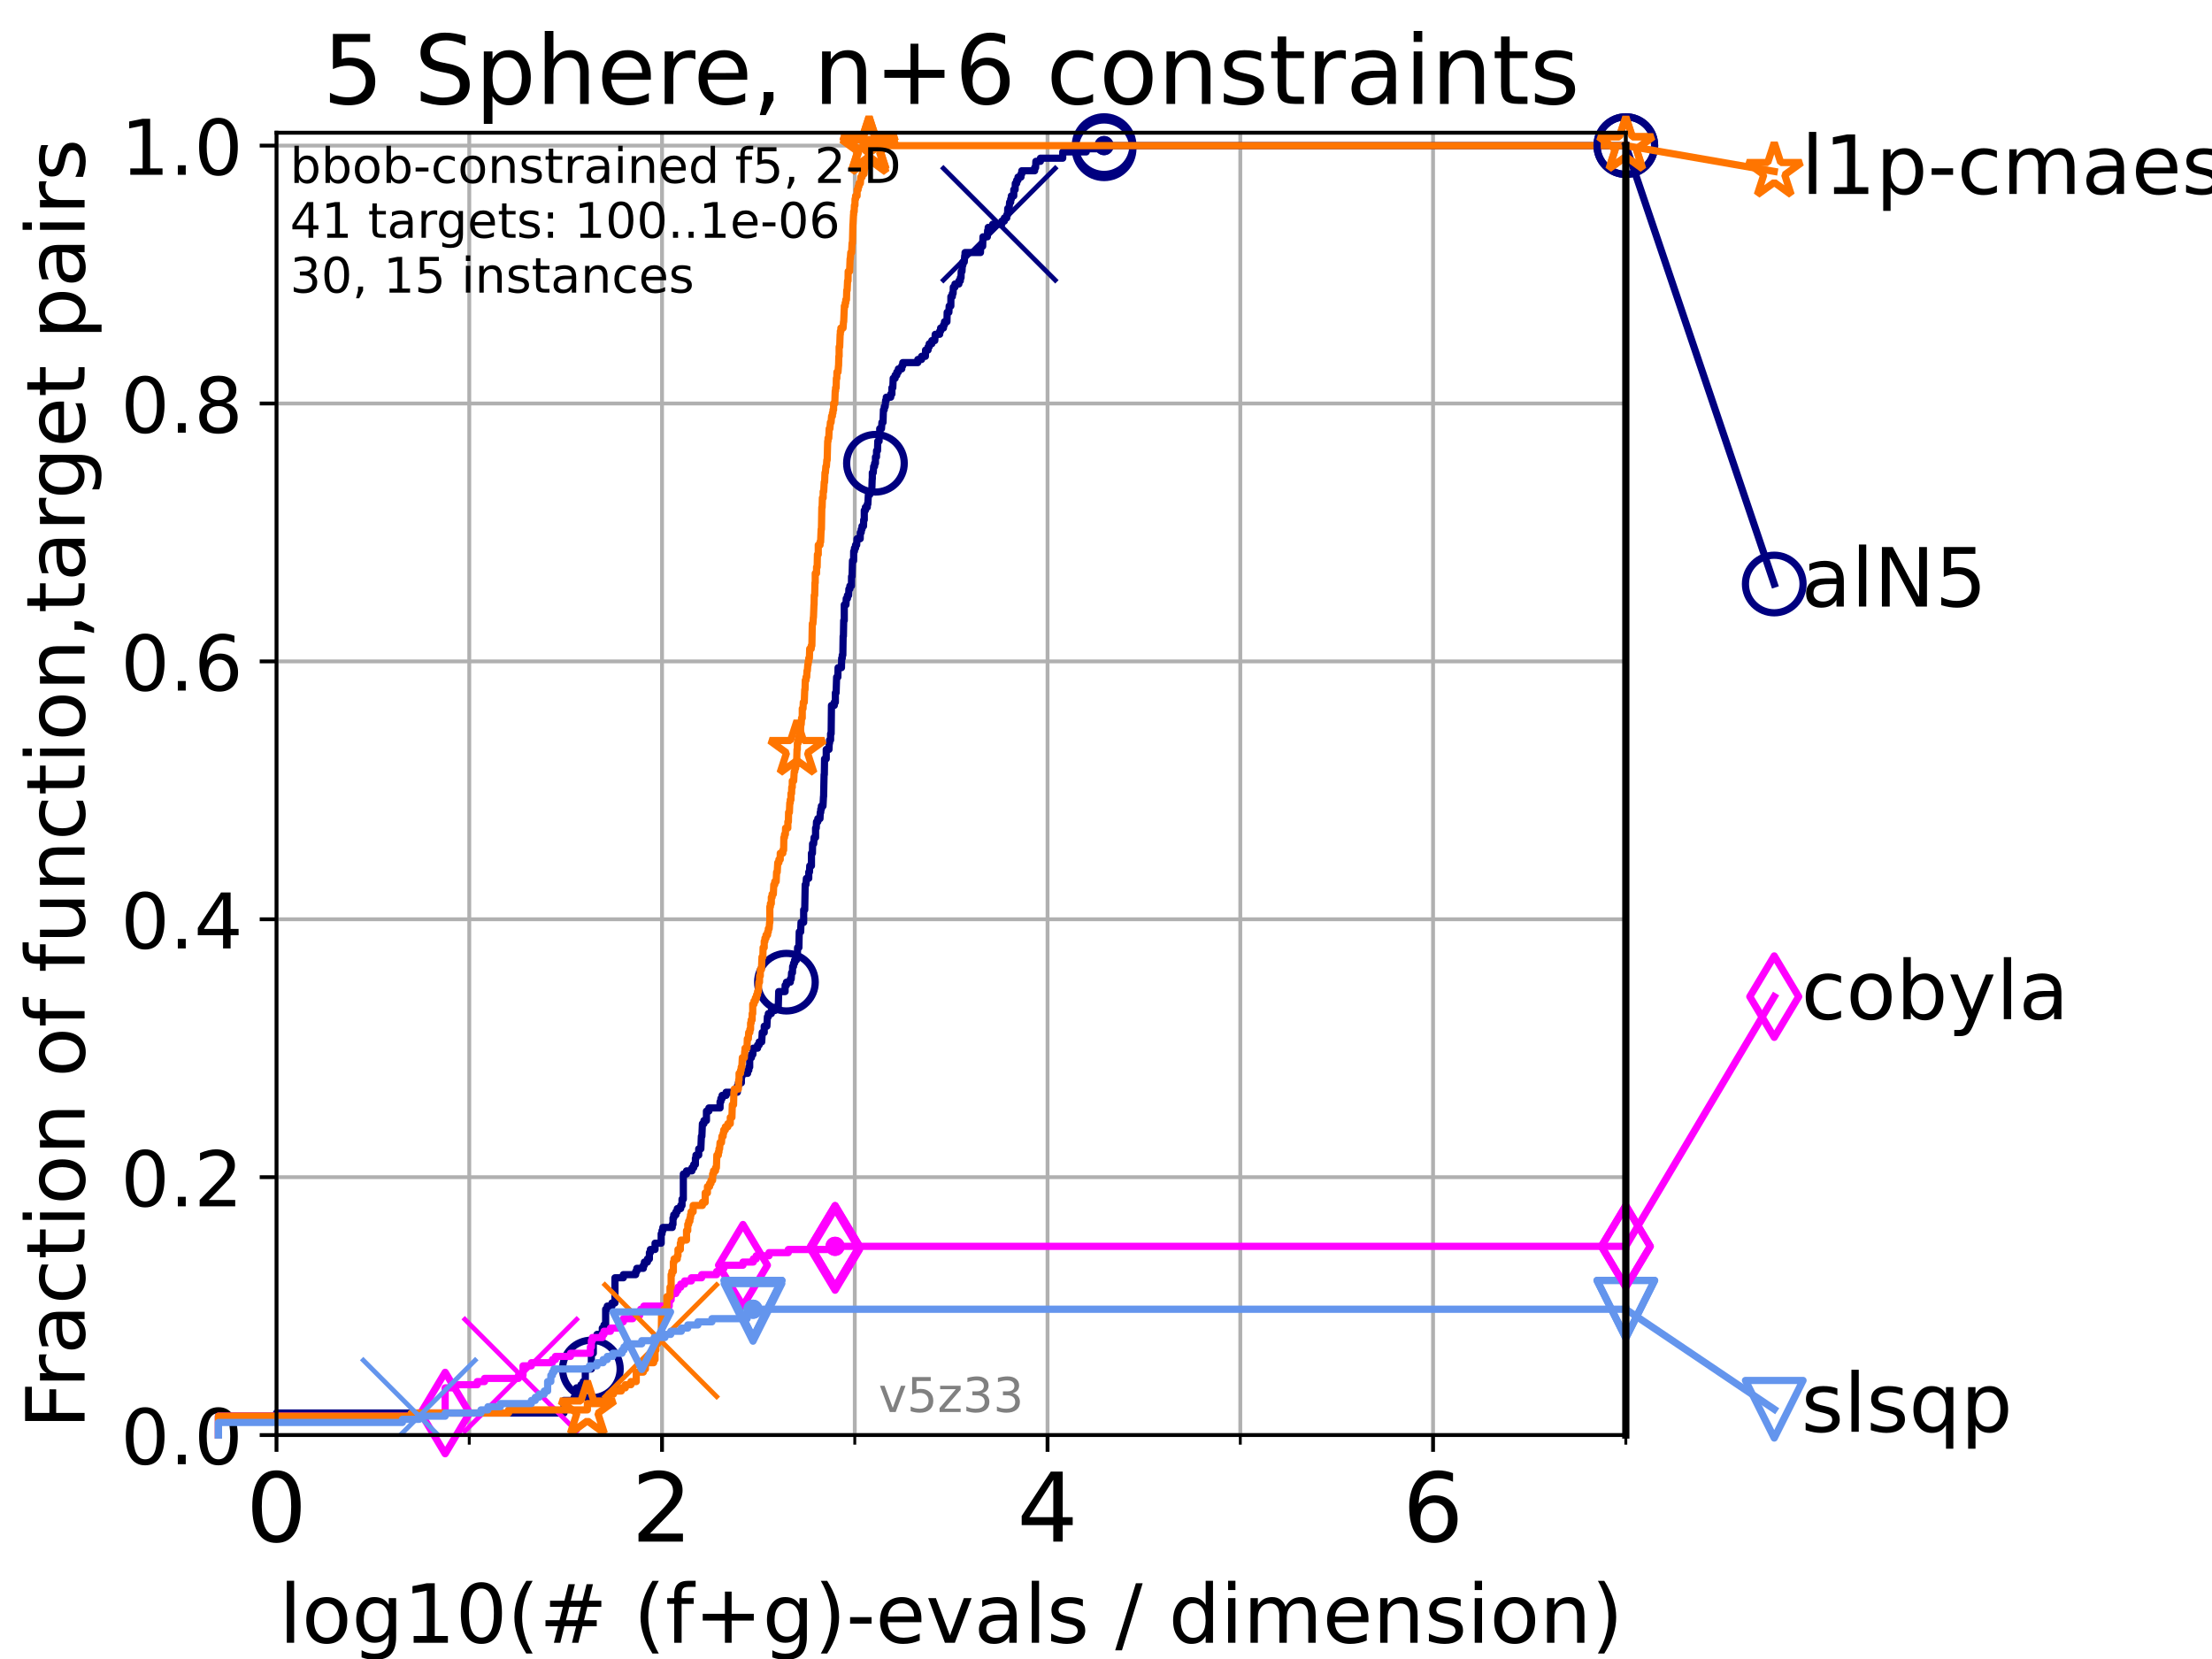 <?xml version="1.0" encoding="utf-8" standalone="no"?>
<!DOCTYPE svg PUBLIC "-//W3C//DTD SVG 1.1//EN"
  "http://www.w3.org/Graphics/SVG/1.1/DTD/svg11.dtd">
<!-- Created with matplotlib (https://matplotlib.org/) -->
<svg height="345.6pt" version="1.1" viewBox="0 0 460.8 345.6" width="460.8pt" xmlns="http://www.w3.org/2000/svg" xmlns:xlink="http://www.w3.org/1999/xlink">
 <defs>
  <style type="text/css">*{stroke-linecap:butt;stroke-linejoin:round;}</style>
 </defs>
 <g id="figure_1">
  <g id="patch_1">
   <path d="M 0 345.6 
L 460.8 345.6 
L 460.8 0 
L 0 0 
z
" style="fill:#ffffff;"/>
  </g>
  <g id="axes_1">
   <g id="patch_2">
    <path d="M 57.6 298.944 
L 338.688 298.944 
L 338.688 27.648 
L 57.6 27.648 
z
" style="fill:#ffffff;"/>
   </g>
   <g id="matplotlib.axis_1">
    <g id="xtick_1">
     <g id="line2d_1">
      <path clip-path="url(#pc9aa9dd1c6)" d="M 57.6 298.944 
L 57.6 27.648 
" style="fill:none;stroke:#b0b0b0;stroke-linecap:square;stroke-width:0.8;"/>
     </g>
     <g id="line2d_2">
      <defs>
       <path d="M 0 0 
L 0 3.5 
" id="ma999fe13f4" style="stroke:#000000;stroke-width:0.8;"/>
      </defs>
      <g>
       <use style="stroke:#000000;stroke-width:0.8;" x="57.6" xlink:href="#ma999fe13f4" y="298.944"/>
      </g>
     </g>
     <g id="text_1">
      <!-- 0 -->
      <g transform="translate(51.237 321.141)scale(0.2 -0.2)">
       <defs>
        <path d="M 31.781 66.406 
Q 24.172 66.406 20.328 58.906 
Q 16.5 51.422 16.5 36.375 
Q 16.5 21.391 20.328 13.891 
Q 24.172 6.391 31.781 6.391 
Q 39.453 6.391 43.281 13.891 
Q 47.125 21.391 47.125 36.375 
Q 47.125 51.422 43.281 58.906 
Q 39.453 66.406 31.781 66.406 
z
M 31.781 74.219 
Q 44.047 74.219 50.516 64.516 
Q 56.984 54.828 56.984 36.375 
Q 56.984 17.969 50.516 8.266 
Q 44.047 -1.422 31.781 -1.422 
Q 19.531 -1.422 13.062 8.266 
Q 6.594 17.969 6.594 36.375 
Q 6.594 54.828 13.062 64.516 
Q 19.531 74.219 31.781 74.219 
z
" id="DejaVuSans-48"/>
       </defs>
       <use xlink:href="#DejaVuSans-48"/>
      </g>
     </g>
    </g>
    <g id="xtick_2">
     <g id="line2d_3">
      <path clip-path="url(#pc9aa9dd1c6)" d="M 137.911 298.944 
L 137.911 27.648 
" style="fill:none;stroke:#b0b0b0;stroke-linecap:square;stroke-width:0.8;"/>
     </g>
     <g id="line2d_4">
      <g>
       <use style="stroke:#000000;stroke-width:0.8;" x="137.911" xlink:href="#ma999fe13f4" y="298.944"/>
      </g>
     </g>
     <g id="text_2">
      <!-- 2 -->
      <g transform="translate(131.548 321.141)scale(0.2 -0.2)">
       <defs>
        <path d="M 19.188 8.297 
L 53.609 8.297 
L 53.609 0 
L 7.328 0 
L 7.328 8.297 
Q 12.938 14.109 22.625 23.891 
Q 32.328 33.688 34.812 36.531 
Q 39.547 41.844 41.422 45.531 
Q 43.312 49.219 43.312 52.781 
Q 43.312 58.594 39.234 62.25 
Q 35.156 65.922 28.609 65.922 
Q 23.969 65.922 18.812 64.312 
Q 13.672 62.703 7.812 59.422 
L 7.812 69.391 
Q 13.766 71.781 18.938 73 
Q 24.125 74.219 28.422 74.219 
Q 39.75 74.219 46.484 68.547 
Q 53.219 62.891 53.219 53.422 
Q 53.219 48.922 51.531 44.891 
Q 49.859 40.875 45.406 35.406 
Q 44.188 33.984 37.641 27.219 
Q 31.109 20.453 19.188 8.297 
z
" id="DejaVuSans-50"/>
       </defs>
       <use xlink:href="#DejaVuSans-50"/>
      </g>
     </g>
    </g>
    <g id="xtick_3">
     <g id="line2d_5">
      <path clip-path="url(#pc9aa9dd1c6)" d="M 218.222 298.944 
L 218.222 27.648 
" style="fill:none;stroke:#b0b0b0;stroke-linecap:square;stroke-width:0.8;"/>
     </g>
     <g id="line2d_6">
      <g>
       <use style="stroke:#000000;stroke-width:0.8;" x="218.222" xlink:href="#ma999fe13f4" y="298.944"/>
      </g>
     </g>
     <g id="text_3">
      <!-- 4 -->
      <g transform="translate(211.859 321.141)scale(0.2 -0.2)">
       <defs>
        <path d="M 37.797 64.312 
L 12.891 25.391 
L 37.797 25.391 
z
M 35.203 72.906 
L 47.609 72.906 
L 47.609 25.391 
L 58.016 25.391 
L 58.016 17.188 
L 47.609 17.188 
L 47.609 0 
L 37.797 0 
L 37.797 17.188 
L 4.891 17.188 
L 4.891 26.703 
z
" id="DejaVuSans-52"/>
       </defs>
       <use xlink:href="#DejaVuSans-52"/>
      </g>
     </g>
    </g>
    <g id="xtick_4">
     <g id="line2d_7">
      <path clip-path="url(#pc9aa9dd1c6)" d="M 298.533 298.944 
L 298.533 27.648 
" style="fill:none;stroke:#b0b0b0;stroke-linecap:square;stroke-width:0.8;"/>
     </g>
     <g id="line2d_8">
      <g>
       <use style="stroke:#000000;stroke-width:0.8;" x="298.533" xlink:href="#ma999fe13f4" y="298.944"/>
      </g>
     </g>
     <g id="text_4">
      <!-- 6 -->
      <g transform="translate(292.17 321.141)scale(0.2 -0.2)">
       <defs>
        <path d="M 33.016 40.375 
Q 26.375 40.375 22.484 35.828 
Q 18.609 31.297 18.609 23.391 
Q 18.609 15.531 22.484 10.953 
Q 26.375 6.391 33.016 6.391 
Q 39.656 6.391 43.531 10.953 
Q 47.406 15.531 47.406 23.391 
Q 47.406 31.297 43.531 35.828 
Q 39.656 40.375 33.016 40.375 
z
M 52.594 71.297 
L 52.594 62.312 
Q 48.875 64.062 45.094 64.984 
Q 41.312 65.922 37.594 65.922 
Q 27.828 65.922 22.672 59.328 
Q 17.531 52.734 16.797 39.406 
Q 19.672 43.656 24.016 45.922 
Q 28.375 48.188 33.594 48.188 
Q 44.578 48.188 50.953 41.516 
Q 57.328 34.859 57.328 23.391 
Q 57.328 12.156 50.688 5.359 
Q 44.047 -1.422 33.016 -1.422 
Q 20.359 -1.422 13.672 8.266 
Q 6.984 17.969 6.984 36.375 
Q 6.984 53.656 15.188 63.938 
Q 23.391 74.219 37.203 74.219 
Q 40.922 74.219 44.703 73.484 
Q 48.484 72.75 52.594 71.297 
z
" id="DejaVuSans-54"/>
       </defs>
       <use xlink:href="#DejaVuSans-54"/>
      </g>
     </g>
    </g>
    <g id="xtick_5">
     <g id="line2d_9">
      <path clip-path="url(#pc9aa9dd1c6)" d="M 97.755 298.944 
L 97.755 27.648 
" style="fill:none;stroke:#b0b0b0;stroke-linecap:square;stroke-width:0.8;"/>
     </g>
     <g id="line2d_10">
      <defs>
       <path d="M 0 0 
L 0 2 
" id="m9034a8795e" style="stroke:#000000;stroke-width:0.6;"/>
      </defs>
      <g>
       <use style="stroke:#000000;stroke-width:0.6;" x="97.755" xlink:href="#m9034a8795e" y="298.944"/>
      </g>
     </g>
    </g>
    <g id="xtick_6">
     <g id="line2d_11">
      <path clip-path="url(#pc9aa9dd1c6)" d="M 178.066 298.944 
L 178.066 27.648 
" style="fill:none;stroke:#b0b0b0;stroke-linecap:square;stroke-width:0.8;"/>
     </g>
     <g id="line2d_12">
      <g>
       <use style="stroke:#000000;stroke-width:0.6;" x="178.066" xlink:href="#m9034a8795e" y="298.944"/>
      </g>
     </g>
    </g>
    <g id="xtick_7">
     <g id="line2d_13">
      <path clip-path="url(#pc9aa9dd1c6)" d="M 258.377 298.944 
L 258.377 27.648 
" style="fill:none;stroke:#b0b0b0;stroke-linecap:square;stroke-width:0.8;"/>
     </g>
     <g id="line2d_14">
      <g>
       <use style="stroke:#000000;stroke-width:0.6;" x="258.377" xlink:href="#m9034a8795e" y="298.944"/>
      </g>
     </g>
    </g>
    <g id="xtick_8">
     <g id="line2d_15">
      <path clip-path="url(#pc9aa9dd1c6)" d="M 338.688 298.944 
L 338.688 27.648 
" style="fill:none;stroke:#b0b0b0;stroke-linecap:square;stroke-width:0.8;"/>
     </g>
     <g id="line2d_16">
      <g>
       <use style="stroke:#000000;stroke-width:0.6;" x="338.688" xlink:href="#m9034a8795e" y="298.944"/>
      </g>
     </g>
    </g>
    <g id="text_5">
     <!-- log10(# (f+g)-evals / dimension) -->
     <g transform="translate(58.145 342.218)scale(0.17 -0.17)">
      <defs>
       <path d="M 9.422 75.984 
L 18.406 75.984 
L 18.406 0 
L 9.422 0 
z
" id="DejaVuSans-108"/>
       <path d="M 30.609 48.391 
Q 23.391 48.391 19.188 42.75 
Q 14.984 37.109 14.984 27.297 
Q 14.984 17.484 19.156 11.844 
Q 23.344 6.203 30.609 6.203 
Q 37.797 6.203 41.984 11.859 
Q 46.188 17.531 46.188 27.297 
Q 46.188 37.016 41.984 42.703 
Q 37.797 48.391 30.609 48.391 
z
M 30.609 56 
Q 42.328 56 49.016 48.375 
Q 55.719 40.766 55.719 27.297 
Q 55.719 13.875 49.016 6.219 
Q 42.328 -1.422 30.609 -1.422 
Q 18.844 -1.422 12.172 6.219 
Q 5.516 13.875 5.516 27.297 
Q 5.516 40.766 12.172 48.375 
Q 18.844 56 30.609 56 
z
" id="DejaVuSans-111"/>
       <path d="M 45.406 27.984 
Q 45.406 37.75 41.375 43.109 
Q 37.359 48.484 30.078 48.484 
Q 22.859 48.484 18.828 43.109 
Q 14.797 37.75 14.797 27.984 
Q 14.797 18.266 18.828 12.891 
Q 22.859 7.516 30.078 7.516 
Q 37.359 7.516 41.375 12.891 
Q 45.406 18.266 45.406 27.984 
z
M 54.391 6.781 
Q 54.391 -7.172 48.188 -13.984 
Q 42 -20.797 29.203 -20.797 
Q 24.469 -20.797 20.266 -20.094 
Q 16.062 -19.391 12.109 -17.922 
L 12.109 -9.188 
Q 16.062 -11.328 19.922 -12.344 
Q 23.781 -13.375 27.781 -13.375 
Q 36.625 -13.375 41.016 -8.766 
Q 45.406 -4.156 45.406 5.172 
L 45.406 9.625 
Q 42.625 4.781 38.281 2.391 
Q 33.938 0 27.875 0 
Q 17.828 0 11.672 7.656 
Q 5.516 15.328 5.516 27.984 
Q 5.516 40.672 11.672 48.328 
Q 17.828 56 27.875 56 
Q 33.938 56 38.281 53.609 
Q 42.625 51.219 45.406 46.391 
L 45.406 54.688 
L 54.391 54.688 
z
" id="DejaVuSans-103"/>
       <path d="M 12.406 8.297 
L 28.516 8.297 
L 28.516 63.922 
L 10.984 60.406 
L 10.984 69.391 
L 28.422 72.906 
L 38.281 72.906 
L 38.281 8.297 
L 54.391 8.297 
L 54.391 0 
L 12.406 0 
z
" id="DejaVuSans-49"/>
       <path d="M 31 75.875 
Q 24.469 64.656 21.281 53.656 
Q 18.109 42.672 18.109 31.391 
Q 18.109 20.125 21.312 9.062 
Q 24.516 -2 31 -13.188 
L 23.188 -13.188 
Q 15.875 -1.703 12.234 9.375 
Q 8.594 20.453 8.594 31.391 
Q 8.594 42.281 12.203 53.312 
Q 15.828 64.359 23.188 75.875 
z
" id="DejaVuSans-40"/>
       <path d="M 51.125 44 
L 36.922 44 
L 32.812 27.688 
L 47.125 27.688 
z
M 43.797 71.781 
L 38.719 51.516 
L 52.984 51.516 
L 58.109 71.781 
L 65.922 71.781 
L 60.891 51.516 
L 76.125 51.516 
L 76.125 44 
L 58.984 44 
L 54.984 27.688 
L 70.516 27.688 
L 70.516 20.219 
L 53.078 20.219 
L 48 0 
L 40.188 0 
L 45.219 20.219 
L 30.906 20.219 
L 25.875 0 
L 18.016 0 
L 23.094 20.219 
L 7.719 20.219 
L 7.719 27.688 
L 24.906 27.688 
L 29 44 
L 13.281 44 
L 13.281 51.516 
L 30.906 51.516 
L 35.891 71.781 
z
" id="DejaVuSans-35"/>
       <path id="DejaVuSans-32"/>
       <path d="M 37.109 75.984 
L 37.109 68.5 
L 28.516 68.5 
Q 23.688 68.5 21.797 66.547 
Q 19.922 64.594 19.922 59.516 
L 19.922 54.688 
L 34.719 54.688 
L 34.719 47.703 
L 19.922 47.703 
L 19.922 0 
L 10.891 0 
L 10.891 47.703 
L 2.297 47.703 
L 2.297 54.688 
L 10.891 54.688 
L 10.891 58.5 
Q 10.891 67.625 15.141 71.797 
Q 19.391 75.984 28.609 75.984 
z
" id="DejaVuSans-102"/>
       <path d="M 46 62.703 
L 46 35.5 
L 73.188 35.5 
L 73.188 27.203 
L 46 27.203 
L 46 0 
L 37.797 0 
L 37.797 27.203 
L 10.594 27.203 
L 10.594 35.5 
L 37.797 35.5 
L 37.797 62.703 
z
" id="DejaVuSans-43"/>
       <path d="M 8.016 75.875 
L 15.828 75.875 
Q 23.141 64.359 26.781 53.312 
Q 30.422 42.281 30.422 31.391 
Q 30.422 20.453 26.781 9.375 
Q 23.141 -1.703 15.828 -13.188 
L 8.016 -13.188 
Q 14.5 -2 17.703 9.062 
Q 20.906 20.125 20.906 31.391 
Q 20.906 42.672 17.703 53.656 
Q 14.5 64.656 8.016 75.875 
z
" id="DejaVuSans-41"/>
       <path d="M 4.891 31.391 
L 31.203 31.391 
L 31.203 23.391 
L 4.891 23.391 
z
" id="DejaVuSans-45"/>
       <path d="M 56.203 29.594 
L 56.203 25.203 
L 14.891 25.203 
Q 15.484 15.922 20.484 11.062 
Q 25.484 6.203 34.422 6.203 
Q 39.594 6.203 44.453 7.469 
Q 49.312 8.734 54.109 11.281 
L 54.109 2.781 
Q 49.266 0.734 44.188 -0.344 
Q 39.109 -1.422 33.891 -1.422 
Q 20.797 -1.422 13.156 6.188 
Q 5.516 13.812 5.516 26.812 
Q 5.516 40.234 12.766 48.109 
Q 20.016 56 32.328 56 
Q 43.359 56 49.781 48.891 
Q 56.203 41.797 56.203 29.594 
z
M 47.219 32.234 
Q 47.125 39.594 43.094 43.984 
Q 39.062 48.391 32.422 48.391 
Q 24.906 48.391 20.391 44.141 
Q 15.875 39.891 15.188 32.172 
z
" id="DejaVuSans-101"/>
       <path d="M 2.984 54.688 
L 12.5 54.688 
L 29.594 8.797 
L 46.688 54.688 
L 56.203 54.688 
L 35.688 0 
L 23.484 0 
z
" id="DejaVuSans-118"/>
       <path d="M 34.281 27.484 
Q 23.391 27.484 19.188 25 
Q 14.984 22.516 14.984 16.5 
Q 14.984 11.719 18.141 8.906 
Q 21.297 6.109 26.703 6.109 
Q 34.188 6.109 38.703 11.406 
Q 43.219 16.703 43.219 25.484 
L 43.219 27.484 
z
M 52.203 31.203 
L 52.203 0 
L 43.219 0 
L 43.219 8.297 
Q 40.141 3.328 35.547 0.953 
Q 30.953 -1.422 24.312 -1.422 
Q 15.922 -1.422 10.953 3.297 
Q 6 8.016 6 15.922 
Q 6 25.141 12.172 29.828 
Q 18.359 34.516 30.609 34.516 
L 43.219 34.516 
L 43.219 35.406 
Q 43.219 41.609 39.141 45 
Q 35.062 48.391 27.688 48.391 
Q 23 48.391 18.547 47.266 
Q 14.109 46.141 10.016 43.891 
L 10.016 52.203 
Q 14.938 54.109 19.578 55.047 
Q 24.219 56 28.609 56 
Q 40.484 56 46.344 49.844 
Q 52.203 43.703 52.203 31.203 
z
" id="DejaVuSans-97"/>
       <path d="M 44.281 53.078 
L 44.281 44.578 
Q 40.484 46.531 36.375 47.5 
Q 32.281 48.484 27.875 48.484 
Q 21.188 48.484 17.844 46.438 
Q 14.5 44.391 14.5 40.281 
Q 14.5 37.156 16.891 35.375 
Q 19.281 33.594 26.516 31.984 
L 29.594 31.297 
Q 39.156 29.25 43.188 25.516 
Q 47.219 21.781 47.219 15.094 
Q 47.219 7.469 41.188 3.016 
Q 35.156 -1.422 24.609 -1.422 
Q 20.219 -1.422 15.453 -0.562 
Q 10.688 0.297 5.422 2 
L 5.422 11.281 
Q 10.406 8.688 15.234 7.391 
Q 20.062 6.109 24.812 6.109 
Q 31.156 6.109 34.562 8.281 
Q 37.984 10.453 37.984 14.406 
Q 37.984 18.062 35.516 20.016 
Q 33.062 21.969 24.703 23.781 
L 21.578 24.516 
Q 13.234 26.266 9.516 29.906 
Q 5.812 33.547 5.812 39.891 
Q 5.812 47.609 11.281 51.797 
Q 16.75 56 26.812 56 
Q 31.781 56 36.172 55.266 
Q 40.578 54.547 44.281 53.078 
z
" id="DejaVuSans-115"/>
       <path d="M 25.391 72.906 
L 33.688 72.906 
L 8.297 -9.281 
L 0 -9.281 
z
" id="DejaVuSans-47"/>
       <path d="M 45.406 46.391 
L 45.406 75.984 
L 54.391 75.984 
L 54.391 0 
L 45.406 0 
L 45.406 8.203 
Q 42.578 3.328 38.25 0.953 
Q 33.938 -1.422 27.875 -1.422 
Q 17.969 -1.422 11.734 6.484 
Q 5.516 14.406 5.516 27.297 
Q 5.516 40.188 11.734 48.094 
Q 17.969 56 27.875 56 
Q 33.938 56 38.25 53.625 
Q 42.578 51.266 45.406 46.391 
z
M 14.797 27.297 
Q 14.797 17.391 18.875 11.75 
Q 22.953 6.109 30.078 6.109 
Q 37.203 6.109 41.297 11.75 
Q 45.406 17.391 45.406 27.297 
Q 45.406 37.203 41.297 42.844 
Q 37.203 48.484 30.078 48.484 
Q 22.953 48.484 18.875 42.844 
Q 14.797 37.203 14.797 27.297 
z
" id="DejaVuSans-100"/>
       <path d="M 9.422 54.688 
L 18.406 54.688 
L 18.406 0 
L 9.422 0 
z
M 9.422 75.984 
L 18.406 75.984 
L 18.406 64.594 
L 9.422 64.594 
z
" id="DejaVuSans-105"/>
       <path d="M 52 44.188 
Q 55.375 50.25 60.062 53.125 
Q 64.75 56 71.094 56 
Q 79.641 56 84.281 50.016 
Q 88.922 44.047 88.922 33.016 
L 88.922 0 
L 79.891 0 
L 79.891 32.719 
Q 79.891 40.578 77.094 44.375 
Q 74.312 48.188 68.609 48.188 
Q 61.625 48.188 57.562 43.547 
Q 53.516 38.922 53.516 30.906 
L 53.516 0 
L 44.484 0 
L 44.484 32.719 
Q 44.484 40.625 41.703 44.406 
Q 38.922 48.188 33.109 48.188 
Q 26.219 48.188 22.156 43.531 
Q 18.109 38.875 18.109 30.906 
L 18.109 0 
L 9.078 0 
L 9.078 54.688 
L 18.109 54.688 
L 18.109 46.188 
Q 21.188 51.219 25.484 53.609 
Q 29.781 56 35.688 56 
Q 41.656 56 45.828 52.969 
Q 50 49.953 52 44.188 
z
" id="DejaVuSans-109"/>
       <path d="M 54.891 33.016 
L 54.891 0 
L 45.906 0 
L 45.906 32.719 
Q 45.906 40.484 42.875 44.328 
Q 39.844 48.188 33.797 48.188 
Q 26.516 48.188 22.312 43.547 
Q 18.109 38.922 18.109 30.906 
L 18.109 0 
L 9.078 0 
L 9.078 54.688 
L 18.109 54.688 
L 18.109 46.188 
Q 21.344 51.125 25.703 53.562 
Q 30.078 56 35.797 56 
Q 45.219 56 50.047 50.172 
Q 54.891 44.344 54.891 33.016 
z
" id="DejaVuSans-110"/>
      </defs>
      <use xlink:href="#DejaVuSans-108"/>
      <use x="27.783" xlink:href="#DejaVuSans-111"/>
      <use x="88.965" xlink:href="#DejaVuSans-103"/>
      <use x="152.441" xlink:href="#DejaVuSans-49"/>
      <use x="216.064" xlink:href="#DejaVuSans-48"/>
      <use x="279.688" xlink:href="#DejaVuSans-40"/>
      <use x="318.701" xlink:href="#DejaVuSans-35"/>
      <use x="402.49" xlink:href="#DejaVuSans-32"/>
      <use x="434.277" xlink:href="#DejaVuSans-40"/>
      <use x="473.291" xlink:href="#DejaVuSans-102"/>
      <use x="508.496" xlink:href="#DejaVuSans-43"/>
      <use x="592.285" xlink:href="#DejaVuSans-103"/>
      <use x="655.762" xlink:href="#DejaVuSans-41"/>
      <use x="694.775" xlink:href="#DejaVuSans-45"/>
      <use x="730.859" xlink:href="#DejaVuSans-101"/>
      <use x="792.383" xlink:href="#DejaVuSans-118"/>
      <use x="851.562" xlink:href="#DejaVuSans-97"/>
      <use x="912.842" xlink:href="#DejaVuSans-108"/>
      <use x="940.625" xlink:href="#DejaVuSans-115"/>
      <use x="992.725" xlink:href="#DejaVuSans-32"/>
      <use x="1024.512" xlink:href="#DejaVuSans-47"/>
      <use x="1058.203" xlink:href="#DejaVuSans-32"/>
      <use x="1089.99" xlink:href="#DejaVuSans-100"/>
      <use x="1153.467" xlink:href="#DejaVuSans-105"/>
      <use x="1181.25" xlink:href="#DejaVuSans-109"/>
      <use x="1278.662" xlink:href="#DejaVuSans-101"/>
      <use x="1340.186" xlink:href="#DejaVuSans-110"/>
      <use x="1403.564" xlink:href="#DejaVuSans-115"/>
      <use x="1455.664" xlink:href="#DejaVuSans-105"/>
      <use x="1483.447" xlink:href="#DejaVuSans-111"/>
      <use x="1544.629" xlink:href="#DejaVuSans-110"/>
      <use x="1608.008" xlink:href="#DejaVuSans-41"/>
     </g>
    </g>
   </g>
   <g id="matplotlib.axis_2">
    <g id="ytick_1">
     <g id="line2d_17">
      <path clip-path="url(#pc9aa9dd1c6)" d="M 57.6 298.944 
L 338.688 298.944 
" style="fill:none;stroke:#b0b0b0;stroke-linecap:square;stroke-width:0.8;"/>
     </g>
     <g id="line2d_18">
      <defs>
       <path d="M 0 0 
L -3.5 0 
" id="m78a7a95609" style="stroke:#000000;stroke-width:0.8;"/>
      </defs>
      <g>
       <use style="stroke:#000000;stroke-width:0.8;" x="57.6" xlink:href="#m78a7a95609" y="298.944"/>
      </g>
     </g>
     <g id="text_6">
      <!-- 0.0 -->
      <g transform="translate(25.155 305.023)scale(0.16 -0.16)">
       <defs>
        <path d="M 10.688 12.406 
L 21 12.406 
L 21 0 
L 10.688 0 
z
" id="DejaVuSans-46"/>
       </defs>
       <use xlink:href="#DejaVuSans-48"/>
       <use x="63.623" xlink:href="#DejaVuSans-46"/>
       <use x="95.41" xlink:href="#DejaVuSans-48"/>
      </g>
     </g>
    </g>
    <g id="ytick_2">
     <g id="line2d_19">
      <path clip-path="url(#pc9aa9dd1c6)" d="M 57.6 245.222 
L 338.688 245.222 
" style="fill:none;stroke:#b0b0b0;stroke-linecap:square;stroke-width:0.8;"/>
     </g>
     <g id="line2d_20">
      <g>
       <use style="stroke:#000000;stroke-width:0.8;" x="57.6" xlink:href="#m78a7a95609" y="245.222"/>
      </g>
     </g>
     <g id="text_7">
      <!-- 0.2 -->
      <g transform="translate(25.155 251.301)scale(0.16 -0.16)">
       <use xlink:href="#DejaVuSans-48"/>
       <use x="63.623" xlink:href="#DejaVuSans-46"/>
       <use x="95.41" xlink:href="#DejaVuSans-50"/>
      </g>
     </g>
    </g>
    <g id="ytick_3">
     <g id="line2d_21">
      <path clip-path="url(#pc9aa9dd1c6)" d="M 57.6 191.5 
L 338.688 191.5 
" style="fill:none;stroke:#b0b0b0;stroke-linecap:square;stroke-width:0.8;"/>
     </g>
     <g id="line2d_22">
      <g>
       <use style="stroke:#000000;stroke-width:0.8;" x="57.6" xlink:href="#m78a7a95609" y="191.5"/>
      </g>
     </g>
     <g id="text_8">
      <!-- 0.4 -->
      <g transform="translate(25.155 197.579)scale(0.16 -0.16)">
       <use xlink:href="#DejaVuSans-48"/>
       <use x="63.623" xlink:href="#DejaVuSans-46"/>
       <use x="95.41" xlink:href="#DejaVuSans-52"/>
      </g>
     </g>
    </g>
    <g id="ytick_4">
     <g id="line2d_23">
      <path clip-path="url(#pc9aa9dd1c6)" d="M 57.6 137.778 
L 338.688 137.778 
" style="fill:none;stroke:#b0b0b0;stroke-linecap:square;stroke-width:0.8;"/>
     </g>
     <g id="line2d_24">
      <g>
       <use style="stroke:#000000;stroke-width:0.8;" x="57.6" xlink:href="#m78a7a95609" y="137.778"/>
      </g>
     </g>
     <g id="text_9">
      <!-- 0.6 -->
      <g transform="translate(25.155 143.857)scale(0.16 -0.16)">
       <use xlink:href="#DejaVuSans-48"/>
       <use x="63.623" xlink:href="#DejaVuSans-46"/>
       <use x="95.41" xlink:href="#DejaVuSans-54"/>
      </g>
     </g>
    </g>
    <g id="ytick_5">
     <g id="line2d_25">
      <path clip-path="url(#pc9aa9dd1c6)" d="M 57.6 84.056 
L 338.688 84.056 
" style="fill:none;stroke:#b0b0b0;stroke-linecap:square;stroke-width:0.8;"/>
     </g>
     <g id="line2d_26">
      <g>
       <use style="stroke:#000000;stroke-width:0.8;" x="57.6" xlink:href="#m78a7a95609" y="84.056"/>
      </g>
     </g>
     <g id="text_10">
      <!-- 0.8 -->
      <g transform="translate(25.155 90.135)scale(0.16 -0.16)">
       <defs>
        <path d="M 31.781 34.625 
Q 24.75 34.625 20.719 30.859 
Q 16.703 27.094 16.703 20.516 
Q 16.703 13.922 20.719 10.156 
Q 24.75 6.391 31.781 6.391 
Q 38.812 6.391 42.859 10.172 
Q 46.922 13.969 46.922 20.516 
Q 46.922 27.094 42.891 30.859 
Q 38.875 34.625 31.781 34.625 
z
M 21.922 38.812 
Q 15.578 40.375 12.031 44.719 
Q 8.5 49.078 8.5 55.328 
Q 8.5 64.062 14.719 69.141 
Q 20.953 74.219 31.781 74.219 
Q 42.672 74.219 48.875 69.141 
Q 55.078 64.062 55.078 55.328 
Q 55.078 49.078 51.531 44.719 
Q 48 40.375 41.703 38.812 
Q 48.828 37.156 52.797 32.312 
Q 56.781 27.484 56.781 20.516 
Q 56.781 9.906 50.312 4.234 
Q 43.844 -1.422 31.781 -1.422 
Q 19.734 -1.422 13.25 4.234 
Q 6.781 9.906 6.781 20.516 
Q 6.781 27.484 10.781 32.312 
Q 14.797 37.156 21.922 38.812 
z
M 18.312 54.391 
Q 18.312 48.734 21.844 45.562 
Q 25.391 42.391 31.781 42.391 
Q 38.141 42.391 41.719 45.562 
Q 45.312 48.734 45.312 54.391 
Q 45.312 60.062 41.719 63.234 
Q 38.141 66.406 31.781 66.406 
Q 25.391 66.406 21.844 63.234 
Q 18.312 60.062 18.312 54.391 
z
" id="DejaVuSans-56"/>
       </defs>
       <use xlink:href="#DejaVuSans-48"/>
       <use x="63.623" xlink:href="#DejaVuSans-46"/>
       <use x="95.41" xlink:href="#DejaVuSans-56"/>
      </g>
     </g>
    </g>
    <g id="ytick_6">
     <g id="line2d_27">
      <path clip-path="url(#pc9aa9dd1c6)" d="M 57.6 30.334 
L 338.688 30.334 
" style="fill:none;stroke:#b0b0b0;stroke-linecap:square;stroke-width:0.8;"/>
     </g>
     <g id="line2d_28">
      <g>
       <use style="stroke:#000000;stroke-width:0.8;" x="57.6" xlink:href="#m78a7a95609" y="30.334"/>
      </g>
     </g>
     <g id="text_11">
      <!-- 1.0 -->
      <g transform="translate(25.155 36.413)scale(0.16 -0.16)">
       <use xlink:href="#DejaVuSans-49"/>
       <use x="63.623" xlink:href="#DejaVuSans-46"/>
       <use x="95.41" xlink:href="#DejaVuSans-48"/>
      </g>
     </g>
    </g>
    <g id="text_12">
     <!-- Fraction of function,target pairs -->
     <g transform="translate(17.62 297.681)rotate(-90)scale(0.17 -0.17)">
      <defs>
       <path d="M 9.812 72.906 
L 51.703 72.906 
L 51.703 64.594 
L 19.672 64.594 
L 19.672 43.109 
L 48.578 43.109 
L 48.578 34.812 
L 19.672 34.812 
L 19.672 0 
L 9.812 0 
z
" id="DejaVuSans-70"/>
       <path d="M 41.109 46.297 
Q 39.594 47.172 37.812 47.578 
Q 36.031 48 33.891 48 
Q 26.266 48 22.188 43.047 
Q 18.109 38.094 18.109 28.812 
L 18.109 0 
L 9.078 0 
L 9.078 54.688 
L 18.109 54.688 
L 18.109 46.188 
Q 20.953 51.172 25.484 53.578 
Q 30.031 56 36.531 56 
Q 37.453 56 38.578 55.875 
Q 39.703 55.766 41.062 55.516 
z
" id="DejaVuSans-114"/>
       <path d="M 48.781 52.594 
L 48.781 44.188 
Q 44.969 46.297 41.141 47.344 
Q 37.312 48.391 33.406 48.391 
Q 24.656 48.391 19.812 42.844 
Q 14.984 37.312 14.984 27.297 
Q 14.984 17.281 19.812 11.734 
Q 24.656 6.203 33.406 6.203 
Q 37.312 6.203 41.141 7.25 
Q 44.969 8.297 48.781 10.406 
L 48.781 2.094 
Q 45.016 0.344 40.984 -0.531 
Q 36.969 -1.422 32.422 -1.422 
Q 20.062 -1.422 12.781 6.344 
Q 5.516 14.109 5.516 27.297 
Q 5.516 40.672 12.859 48.328 
Q 20.219 56 33.016 56 
Q 37.156 56 41.109 55.141 
Q 45.062 54.297 48.781 52.594 
z
" id="DejaVuSans-99"/>
       <path d="M 18.312 70.219 
L 18.312 54.688 
L 36.812 54.688 
L 36.812 47.703 
L 18.312 47.703 
L 18.312 18.016 
Q 18.312 11.328 20.141 9.422 
Q 21.969 7.516 27.594 7.516 
L 36.812 7.516 
L 36.812 0 
L 27.594 0 
Q 17.188 0 13.234 3.875 
Q 9.281 7.766 9.281 18.016 
L 9.281 47.703 
L 2.688 47.703 
L 2.688 54.688 
L 9.281 54.688 
L 9.281 70.219 
z
" id="DejaVuSans-116"/>
       <path d="M 8.5 21.578 
L 8.5 54.688 
L 17.484 54.688 
L 17.484 21.922 
Q 17.484 14.156 20.5 10.266 
Q 23.531 6.391 29.594 6.391 
Q 36.859 6.391 41.078 11.031 
Q 45.312 15.672 45.312 23.688 
L 45.312 54.688 
L 54.297 54.688 
L 54.297 0 
L 45.312 0 
L 45.312 8.406 
Q 42.047 3.422 37.719 1 
Q 33.406 -1.422 27.688 -1.422 
Q 18.266 -1.422 13.375 4.438 
Q 8.5 10.297 8.5 21.578 
z
M 31.109 56 
z
" id="DejaVuSans-117"/>
       <path d="M 11.719 12.406 
L 22.016 12.406 
L 22.016 4 
L 14.016 -11.625 
L 7.719 -11.625 
L 11.719 4 
z
" id="DejaVuSans-44"/>
       <path d="M 18.109 8.203 
L 18.109 -20.797 
L 9.078 -20.797 
L 9.078 54.688 
L 18.109 54.688 
L 18.109 46.391 
Q 20.953 51.266 25.266 53.625 
Q 29.594 56 35.594 56 
Q 45.562 56 51.781 48.094 
Q 58.016 40.188 58.016 27.297 
Q 58.016 14.406 51.781 6.484 
Q 45.562 -1.422 35.594 -1.422 
Q 29.594 -1.422 25.266 0.953 
Q 20.953 3.328 18.109 8.203 
z
M 48.688 27.297 
Q 48.688 37.203 44.609 42.844 
Q 40.531 48.484 33.406 48.484 
Q 26.266 48.484 22.188 42.844 
Q 18.109 37.203 18.109 27.297 
Q 18.109 17.391 22.188 11.75 
Q 26.266 6.109 33.406 6.109 
Q 40.531 6.109 44.609 11.75 
Q 48.688 17.391 48.688 27.297 
z
" id="DejaVuSans-112"/>
      </defs>
      <use xlink:href="#DejaVuSans-70"/>
      <use x="50.27" xlink:href="#DejaVuSans-114"/>
      <use x="91.383" xlink:href="#DejaVuSans-97"/>
      <use x="152.662" xlink:href="#DejaVuSans-99"/>
      <use x="207.643" xlink:href="#DejaVuSans-116"/>
      <use x="246.852" xlink:href="#DejaVuSans-105"/>
      <use x="274.635" xlink:href="#DejaVuSans-111"/>
      <use x="335.816" xlink:href="#DejaVuSans-110"/>
      <use x="399.195" xlink:href="#DejaVuSans-32"/>
      <use x="430.982" xlink:href="#DejaVuSans-111"/>
      <use x="492.164" xlink:href="#DejaVuSans-102"/>
      <use x="527.369" xlink:href="#DejaVuSans-32"/>
      <use x="559.156" xlink:href="#DejaVuSans-102"/>
      <use x="594.361" xlink:href="#DejaVuSans-117"/>
      <use x="657.74" xlink:href="#DejaVuSans-110"/>
      <use x="721.119" xlink:href="#DejaVuSans-99"/>
      <use x="776.1" xlink:href="#DejaVuSans-116"/>
      <use x="815.309" xlink:href="#DejaVuSans-105"/>
      <use x="843.092" xlink:href="#DejaVuSans-111"/>
      <use x="904.273" xlink:href="#DejaVuSans-110"/>
      <use x="967.652" xlink:href="#DejaVuSans-44"/>
      <use x="999.439" xlink:href="#DejaVuSans-116"/>
      <use x="1038.648" xlink:href="#DejaVuSans-97"/>
      <use x="1099.928" xlink:href="#DejaVuSans-114"/>
      <use x="1139.291" xlink:href="#DejaVuSans-103"/>
      <use x="1202.768" xlink:href="#DejaVuSans-101"/>
      <use x="1264.291" xlink:href="#DejaVuSans-116"/>
      <use x="1303.5" xlink:href="#DejaVuSans-32"/>
      <use x="1335.287" xlink:href="#DejaVuSans-112"/>
      <use x="1398.764" xlink:href="#DejaVuSans-97"/>
      <use x="1460.043" xlink:href="#DejaVuSans-105"/>
      <use x="1487.826" xlink:href="#DejaVuSans-114"/>
      <use x="1528.939" xlink:href="#DejaVuSans-115"/>
     </g>
    </g>
   </g>
   <g id="line2d_29">
    <defs>
     <path d="M 0 1.5 
C 0.398 1.5 0.779 1.342 1.061 1.061 
C 1.342 0.779 1.5 0.398 1.5 0 
C 1.5 -0.398 1.342 -0.779 1.061 -1.061 
C 0.779 -1.342 0.398 -1.5 0 -1.5 
C -0.398 -1.5 -0.779 -1.342 -1.061 -1.061 
C -1.342 -0.779 -1.5 -0.398 -1.5 0 
C -1.5 0.398 -1.342 0.779 -1.061 1.061 
C -0.779 1.342 -0.398 1.5 0 1.5 
z
" id="m875420b96e" style="stroke:#000080;"/>
    </defs>
    <g>
     <use style="fill:#000080;stroke:#000080;" x="230.001" xlink:href="#m875420b96e" y="30.334"/>
     <use style="fill:#000080;stroke:#000080;" x="230.001" xlink:href="#m875420b96e" y="30.334"/>
    </g>
   </g>
   <g id="line2d_30">
    <path d="M 45.512 298.944 
L 45.512 295.013 
L 57.6 295.013 
L 57.6 294.358 
L 117.486 294.358 
L 117.486 291.737 
L 119.603 291.737 
L 119.603 291.082 
L 120.094 291.082 
L 120.094 289.117 
L 121.037 289.117 
L 121.037 288.462 
L 121.49 288.462 
L 121.49 287.807 
L 121.931 287.807 
L 121.931 285.186 
L 123.193 285.186 
L 123.193 281.91 
L 123.594 281.91 
L 123.594 279.29 
L 124.369 279.29 
L 124.369 277.979 
L 125.471 277.979 
L 125.471 276.669 
L 125.823 276.669 
L 125.823 276.014 
L 126.168 276.014 
L 126.168 272.738 
L 126.507 272.738 
L 126.507 272.083 
L 127.485 272.083 
L 127.485 271.428 
L 128.108 271.428 
L 128.108 266.187 
L 129.853 266.187 
L 129.853 265.532 
L 132.423 265.532 
L 132.423 264.876 
L 132.66 264.876 
L 132.66 264.221 
L 134.019 264.221 
L 134.019 263.566 
L 134.236 263.566 
L 134.236 262.911 
L 134.87 262.911 
L 134.87 262.256 
L 135.281 262.256 
L 135.281 260.946 
L 135.482 260.946 
L 135.482 260.29 
L 136.457 260.29 
L 136.457 258.98 
L 137.736 258.98 
L 137.736 257.015 
L 137.911 257.015 
L 137.911 256.36 
L 138.084 256.36 
L 138.084 255.704 
L 140.042 255.704 
L 140.042 255.049 
L 140.196 255.049 
L 140.196 253.739 
L 140.348 253.739 
L 140.348 253.084 
L 140.797 253.084 
L 140.797 252.429 
L 141.09 252.429 
L 141.09 251.773 
L 141.802 251.773 
L 141.802 251.118 
L 142.079 251.118 
L 142.079 249.808 
L 142.352 249.808 
L 142.352 244.567 
L 143.015 244.567 
L 143.015 243.912 
L 144.148 243.912 
L 144.148 243.257 
L 144.511 243.257 
L 144.511 242.601 
L 144.865 242.601 
L 144.865 241.291 
L 144.982 241.291 
L 144.982 240.636 
L 145.554 240.636 
L 145.554 239.326 
L 145.998 239.326 
L 146.107 236.705 
L 146.216 236.705 
L 146.324 234.085 
L 146.644 234.085 
L 146.644 233.429 
L 147.165 233.429 
L 147.165 231.464 
L 147.67 231.464 
L 147.67 230.809 
L 149.999 230.809 
L 149.999 229.499 
L 150.172 229.499 
L 150.172 228.843 
L 150.429 228.843 
L 150.429 228.188 
L 151.26 228.188 
L 151.26 227.533 
L 153.609 227.533 
L 153.609 226.223 
L 153.82 226.223 
L 153.82 225.568 
L 154.44 225.568 
L 154.44 224.257 
L 154.574 224.257 
L 154.574 223.602 
L 155.742 223.602 
L 155.742 222.947 
L 155.991 222.947 
L 155.991 222.292 
L 156.175 222.292 
L 156.175 220.326 
L 156.539 220.326 
L 156.539 219.671 
L 156.836 219.671 
L 156.895 218.361 
L 157.81 218.361 
L 157.81 217.706 
L 158.141 217.706 
L 158.141 217.051 
L 158.679 217.051 
L 158.785 215.085 
L 159.201 215.085 
L 159.201 213.775 
L 159.758 213.775 
L 159.858 211.81 
L 160.055 211.81 
L 160.055 211.154 
L 160.68 211.154 
L 160.68 210.499 
L 161.466 210.499 
L 161.466 209.844 
L 162.13 209.844 
L 162.217 206.568 
L 163.55 206.568 
L 163.55 205.258 
L 163.828 205.258 
L 163.828 204.603 
L 164.638 204.603 
L 164.638 203.948 
L 164.825 203.948 
L 164.899 202.638 
L 165.084 202.638 
L 165.12 201.327 
L 165.303 201.327 
L 165.303 200.672 
L 165.519 200.672 
L 165.519 200.017 
L 165.908 200.017 
L 165.943 198.707 
L 166.117 198.707 
L 166.152 197.396 
L 166.426 197.396 
L 166.494 194.121 
L 166.796 194.121 
L 166.862 192.155 
L 167.417 192.155 
L 167.417 189.535 
L 167.64 189.535 
L 167.735 184.293 
L 167.892 184.293 
L 167.986 182.983 
L 168.476 182.983 
L 168.476 181.673 
L 168.627 181.673 
L 168.686 180.363 
L 169.041 180.363 
L 169.041 177.742 
L 169.245 177.742 
L 169.274 175.777 
L 169.503 175.777 
L 169.588 174.466 
L 169.898 174.466 
L 169.898 172.501 
L 170.036 172.501 
L 170.092 171.191 
L 170.365 171.191 
L 170.365 170.535 
L 170.82 170.535 
L 170.873 169.225 
L 170.978 169.225 
L 170.978 168.57 
L 171.108 168.57 
L 171.108 167.915 
L 171.443 167.915 
L 171.545 165.949 
L 171.57 165.949 
L 171.671 161.363 
L 171.721 161.363 
L 171.771 158.088 
L 172.118 158.088 
L 172.118 156.122 
L 172.697 156.122 
L 172.744 154.812 
L 172.815 154.812 
L 172.815 154.157 
L 173.026 154.157 
L 173.026 152.846 
L 173.142 152.846 
L 173.211 146.95 
L 173.8 146.95 
L 173.8 146.295 
L 174.022 146.295 
L 174.022 144.33 
L 174.175 144.33 
L 174.283 141.054 
L 174.542 141.054 
L 174.584 139.088 
L 175.294 139.088 
L 175.334 137.123 
L 175.456 137.123 
L 175.456 136.468 
L 175.577 136.468 
L 175.638 132.537 
L 175.698 132.537 
L 175.758 129.261 
L 175.877 129.261 
L 175.877 125.985 
L 176.229 125.985 
L 176.287 124.675 
L 176.536 124.675 
L 176.536 124.02 
L 176.782 124.02 
L 176.838 122.71 
L 177.043 122.71 
L 177.043 122.055 
L 177.373 122.055 
L 177.391 120.089 
L 177.499 120.089 
L 177.589 116.813 
L 177.82 116.813 
L 177.838 114.848 
L 177.996 114.848 
L 177.996 114.193 
L 178.223 114.193 
L 178.223 113.538 
L 178.463 113.538 
L 178.531 112.227 
L 179.197 112.227 
L 179.214 110.917 
L 179.408 110.917 
L 179.408 110.262 
L 179.569 110.262 
L 179.569 109.607 
L 179.886 109.607 
L 179.918 108.296 
L 180.043 108.296 
L 180.043 106.331 
L 180.275 106.331 
L 180.275 105.676 
L 180.67 105.676 
L 180.67 105.021 
L 180.789 105.021 
L 180.894 103.055 
L 181.188 103.055 
L 181.188 102.4 
L 181.605 102.4 
L 181.691 99.78 
L 181.719 99.78 
L 181.719 98.469 
L 181.916 98.469 
L 182 97.159 
L 182.193 97.159 
L 182.193 96.504 
L 182.371 96.504 
L 182.371 95.194 
L 182.588 95.194 
L 182.601 93.883 
L 182.802 93.883 
L 182.855 91.918 
L 183.131 91.918 
L 183.131 90.608 
L 183.261 90.608 
L 183.261 89.297 
L 183.633 89.297 
L 183.721 87.987 
L 183.947 87.987 
L 184.033 85.366 
L 184.206 85.366 
L 184.206 84.711 
L 184.401 84.711 
L 184.486 83.401 
L 184.63 83.401 
L 184.63 82.746 
L 185.551 82.746 
L 185.551 82.091 
L 185.799 82.091 
L 185.799 80.78 
L 185.988 80.78 
L 186.066 78.815 
L 186.469 78.815 
L 186.469 78.16 
L 186.821 78.16 
L 186.821 77.505 
L 187.145 77.505 
L 187.145 76.849 
L 187.855 76.849 
L 187.855 76.194 
L 188.063 76.194 
L 188.063 75.539 
L 191.195 75.539 
L 191.195 74.884 
L 191.982 74.884 
L 191.982 74.229 
L 192.78 74.229 
L 192.81 72.919 
L 193.334 72.919 
L 193.334 72.263 
L 193.565 72.263 
L 193.565 71.608 
L 194.115 71.608 
L 194.115 70.953 
L 194.736 70.953 
L 194.823 69.643 
L 195.752 69.643 
L 195.752 68.988 
L 195.947 68.988 
L 195.947 68.333 
L 196.544 68.333 
L 196.544 67.677 
L 196.754 67.677 
L 196.754 67.022 
L 197.266 67.022 
L 197.312 65.057 
L 197.673 65.057 
L 197.729 63.747 
L 198.076 63.747 
L 198.087 61.781 
L 198.389 61.781 
L 198.389 61.126 
L 198.551 61.126 
L 198.589 59.816 
L 198.935 59.816 
L 198.935 59.161 
L 199.753 59.161 
L 199.753 58.505 
L 200.053 58.505 
L 200.053 57.85 
L 200.205 57.85 
L 200.23 56.54 
L 200.4 56.54 
L 200.468 55.23 
L 200.588 55.23 
L 200.588 54.575 
L 200.873 54.575 
L 200.967 53.264 
L 201.038 53.264 
L 201.038 52.609 
L 204.25 52.609 
L 204.304 51.299 
L 204.71 51.299 
L 204.767 49.333 
L 205.685 49.333 
L 205.739 48.023 
L 205.86 48.023 
L 205.86 47.368 
L 206.787 47.368 
L 206.787 46.713 
L 208.692 46.713 
L 208.692 46.058 
L 209.226 46.058 
L 209.226 45.402 
L 209.727 45.402 
L 209.727 44.747 
L 209.891 44.747 
L 209.93 43.437 
L 210.228 43.437 
L 210.316 42.127 
L 210.542 42.127 
L 210.542 41.472 
L 210.682 41.472 
L 210.682 40.816 
L 211.183 40.816 
L 211.188 39.506 
L 211.468 39.506 
L 211.504 38.196 
L 211.794 38.196 
L 211.794 37.541 
L 212.071 37.541 
L 212.071 36.886 
L 212.688 36.886 
L 212.688 36.23 
L 212.857 36.23 
L 212.857 35.575 
L 215.539 35.575 
L 215.539 34.92 
L 215.741 34.92 
L 215.789 33.61 
L 216.737 33.61 
L 216.737 32.955 
L 221.382 32.955 
L 221.393 31.644 
L 226.281 31.644 
L 226.281 30.989 
L 230.001 30.989 
L 230.001 30.334 
L 338.688 30.334 
L 338.688 30.334 
" style="fill:none;stroke:#000080;stroke-linecap:square;stroke-width:1.5;"/>
   </g>
   <g id="line2d_31">
    <defs>
     <path d="M 0 6 
C 1.591 6 3.117 5.368 4.243 4.243 
C 5.368 3.117 6 1.591 6 0 
C 6 -1.591 5.368 -3.117 4.243 -4.243 
C 3.117 -5.368 1.591 -6 0 -6 
C -1.591 -6 -3.117 -5.368 -4.243 -4.243 
C -5.368 -3.117 -6 -1.591 -6 0 
C -6 1.591 -5.368 3.117 -4.243 4.243 
C -3.117 5.368 -1.591 6 0 6 
z
" id="md714ed4450" style="stroke:#000080;stroke-width:1.5;"/>
    </defs>
    <g>
     <use style="fill-opacity:0;stroke:#000080;stroke-width:1.5;" x="123.193" xlink:href="#md714ed4450" y="285.186"/>
     <use style="fill-opacity:0;stroke:#000080;stroke-width:1.5;" x="163.828" xlink:href="#md714ed4450" y="204.603"/>
     <use style="fill-opacity:0;stroke:#000080;stroke-width:1.5;" x="182.371" xlink:href="#md714ed4450" y="96.504"/>
     <use style="fill-opacity:0;stroke:#000080;stroke-width:1.5;" x="230.001" xlink:href="#md714ed4450" y="30.989"/>
     <use style="fill-opacity:0;stroke:#000080;stroke-width:1.5;" x="230.001" xlink:href="#md714ed4450" y="30.334"/>
     <use style="fill-opacity:0;stroke:#000080;stroke-width:1.5;" x="338.688" xlink:href="#md714ed4450" y="30.334"/>
    </g>
   </g>
   <g id="line2d_32">
    <path style="fill:none;stroke:#000080;stroke-linecap:square;stroke-width:1.5;"/>
    <g/>
   </g>
   <g id="line2d_33">
    <path clip-path="url(#pc9aa9dd1c6)" d="M 208.172 46.713 
" style="fill:none;stroke:#000080;stroke-linecap:square;stroke-width:1.5;"/>
    <defs>
     <path d="M -12 12 
L 12 -12 
M -12 -12 
L 12 12 
" id="m0b4c3ea19a" style="stroke:#000080;"/>
    </defs>
    <g clip-path="url(#pc9aa9dd1c6)">
     <use style="fill:#000080;stroke:#000080;" x="208.172" xlink:href="#m0b4c3ea19a" y="46.713"/>
    </g>
   </g>
   <g id="line2d_34">
    <defs>
     <path d="M 0 1.5 
C 0.398 1.5 0.779 1.342 1.061 1.061 
C 1.342 0.779 1.5 0.398 1.5 0 
C 1.5 -0.398 1.342 -0.779 1.061 -1.061 
C 0.779 -1.342 0.398 -1.5 0 -1.5 
C -0.398 -1.5 -0.779 -1.342 -1.061 -1.061 
C -1.342 -0.779 -1.5 -0.398 -1.5 0 
C -1.5 0.398 -1.342 0.779 -1.061 1.061 
C -0.779 1.342 -0.398 1.5 0 1.5 
z
" id="mc39f072cf0" style="stroke:#ff00ff;"/>
    </defs>
    <g>
     <use style="fill:#ff00ff;stroke:#ff00ff;" x="173.966" xlink:href="#mc39f072cf0" y="259.635"/>
     <use style="fill:#ff00ff;stroke:#ff00ff;" x="173.966" xlink:href="#mc39f072cf0" y="259.635"/>
    </g>
   </g>
   <g id="line2d_35">
    <path d="M 45.512 298.944 
L 45.512 295.013 
L 87.33 295.013 
L 87.33 294.358 
L 92.738 294.358 
L 92.738 289.117 
L 94.921 289.117 
L 94.921 288.462 
L 99.418 288.462 
L 99.418 287.807 
L 100.935 287.807 
L 100.935 287.151 
L 108.006 287.151 
L 108.006 286.496 
L 108.949 286.496 
L 108.949 284.531 
L 110.694 284.531 
L 110.694 283.876 
L 115.077 283.876 
L 115.077 283.22 
L 115.711 283.22 
L 115.711 282.565 
L 118.839 282.565 
L 118.839 281.91 
L 122.989 281.91 
L 122.989 280.6 
L 123.193 280.6 
L 123.193 279.29 
L 123.394 279.29 
L 123.394 278.634 
L 125.471 278.634 
L 125.471 277.979 
L 125.823 277.979 
L 125.823 277.324 
L 127.165 277.324 
L 127.165 276.669 
L 129.147 276.669 
L 129.147 275.359 
L 129.853 275.359 
L 129.853 274.704 
L 131.815 274.704 
L 131.815 274.048 
L 133.239 274.048 
L 133.239 273.393 
L 133.466 273.393 
L 133.466 272.738 
L 134.128 272.738 
L 134.128 272.083 
L 139.414 272.083 
L 139.414 270.773 
L 139.809 270.773 
L 139.809 270.118 
L 139.887 270.118 
L 139.887 269.462 
L 140.797 269.462 
L 140.797 268.807 
L 141.235 268.807 
L 141.235 268.152 
L 141.802 268.152 
L 141.802 267.497 
L 142.62 267.497 
L 142.62 266.842 
L 144.026 266.842 
L 144.026 266.187 
L 146.162 266.187 
L 146.162 265.532 
L 149.287 265.532 
L 149.287 264.876 
L 150.387 264.876 
L 150.387 264.221 
L 150.808 264.221 
L 150.808 263.566 
L 154.774 263.566 
L 154.774 262.911 
L 156.924 262.911 
L 156.924 262.256 
L 157.529 262.256 
L 157.529 261.601 
L 160.201 261.601 
L 160.201 260.946 
L 164.218 260.946 
L 164.218 260.29 
L 173.966 260.29 
L 173.966 259.635 
L 338.688 259.635 
" style="fill:none;stroke:#ff00ff;stroke-linecap:square;stroke-width:1.5;"/>
   </g>
   <g id="line2d_36">
    <defs>
     <path d="M -0 8.485 
L 5.091 0 
L 0 -8.485 
L -5.091 -0 
z
" id="m2561eb55bb" style="stroke:#ff00ff;stroke-linejoin:miter;stroke-width:1.5;"/>
    </defs>
    <g>
     <use style="fill-opacity:0;stroke:#ff00ff;stroke-linejoin:miter;stroke-width:1.5;" x="92.738" xlink:href="#m2561eb55bb" y="294.358"/>
     <use style="fill-opacity:0;stroke:#ff00ff;stroke-linejoin:miter;stroke-width:1.5;" x="154.774" xlink:href="#m2561eb55bb" y="263.566"/>
     <use style="fill-opacity:0;stroke:#ff00ff;stroke-linejoin:miter;stroke-width:1.5;" x="173.966" xlink:href="#m2561eb55bb" y="260.29"/>
     <use style="fill-opacity:0;stroke:#ff00ff;stroke-linejoin:miter;stroke-width:1.5;" x="173.966" xlink:href="#m2561eb55bb" y="259.635"/>
     <use style="fill-opacity:0;stroke:#ff00ff;stroke-linejoin:miter;stroke-width:1.5;" x="173.966" xlink:href="#m2561eb55bb" y="259.635"/>
     <use style="fill-opacity:0;stroke:#ff00ff;stroke-linejoin:miter;stroke-width:1.5;" x="338.688" xlink:href="#m2561eb55bb" y="259.635"/>
    </g>
   </g>
   <g id="line2d_37">
    <path style="fill:none;stroke:#ff00ff;stroke-linecap:square;stroke-width:1.5;"/>
    <g/>
   </g>
   <g id="line2d_38">
    <path clip-path="url(#pc9aa9dd1c6)" d="M 108.484 286.496 
" style="fill:none;stroke:#ff00ff;stroke-linecap:square;stroke-width:1.5;"/>
    <defs>
     <path d="M -12 12 
L 12 -12 
M -12 -12 
L 12 12 
" id="m18b2a15331" style="stroke:#ff00ff;"/>
    </defs>
    <g clip-path="url(#pc9aa9dd1c6)">
     <use style="fill:#ff00ff;stroke:#ff00ff;" x="108.484" xlink:href="#m18b2a15331" y="286.496"/>
    </g>
   </g>
   <g id="line2d_39">
    <defs>
     <path d="M 0 1.5 
C 0.398 1.5 0.779 1.342 1.061 1.061 
C 1.342 0.779 1.5 0.398 1.5 0 
C 1.5 -0.398 1.342 -0.779 1.061 -1.061 
C 0.779 -1.342 0.398 -1.5 0 -1.5 
C -0.398 -1.5 -0.779 -1.342 -1.061 -1.061 
C -1.342 -0.779 -1.5 -0.398 -1.5 0 
C -1.5 0.398 -1.342 0.779 -1.061 1.061 
C -0.779 1.342 -0.398 1.5 0 1.5 
z
" id="m01864999b7" style="stroke:#ff7500;"/>
    </defs>
    <g>
     <use style="fill:#ff7500;stroke:#ff7500;" x="181.041" xlink:href="#m01864999b7" y="30.334"/>
     <use style="fill:#ff7500;stroke:#ff7500;" x="181.041" xlink:href="#m01864999b7" y="30.334"/>
    </g>
   </g>
   <g id="line2d_40">
    <path d="M 45.512 298.944 
L 45.512 295.013 
L 85.667 295.013 
L 85.667 294.358 
L 105.952 294.358 
L 105.952 293.703 
L 122.362 293.703 
L 122.362 292.393 
L 126.839 292.393 
L 126.839 290.427 
L 127.799 290.427 
L 127.799 289.772 
L 129.433 289.772 
L 129.433 289.117 
L 130.264 289.117 
L 130.264 288.462 
L 131.44 288.462 
L 131.44 287.807 
L 132.542 287.807 
L 132.542 285.841 
L 134.019 285.841 
L 134.019 285.186 
L 134.45 285.186 
L 134.45 283.876 
L 136.17 283.876 
L 136.17 283.22 
L 136.457 283.22 
L 136.457 281.255 
L 136.645 281.255 
L 136.645 279.945 
L 137.016 279.945 
L 137.016 279.29 
L 137.736 279.29 
L 137.823 273.393 
L 138.341 273.393 
L 138.341 272.738 
L 138.927 272.738 
L 138.927 270.118 
L 139.573 270.118 
L 139.573 268.152 
L 139.809 268.152 
L 139.809 265.532 
L 139.965 265.532 
L 139.965 264.876 
L 140.272 264.876 
L 140.272 262.911 
L 140.424 262.911 
L 140.424 262.256 
L 141.09 262.256 
L 141.09 261.601 
L 141.235 261.601 
L 141.235 260.29 
L 141.732 260.29 
L 141.732 258.98 
L 141.872 258.98 
L 141.872 258.325 
L 143.015 258.325 
L 143.015 256.36 
L 143.273 256.36 
L 143.273 255.049 
L 143.464 255.049 
L 143.464 254.394 
L 143.716 254.394 
L 143.716 253.739 
L 143.841 253.739 
L 143.841 253.084 
L 143.965 253.084 
L 143.965 252.429 
L 144.391 252.429 
L 144.391 251.118 
L 146.324 251.118 
L 146.324 250.463 
L 146.906 250.463 
L 146.906 248.498 
L 147.369 248.498 
L 147.369 247.187 
L 147.819 247.187 
L 147.819 246.532 
L 148.113 246.532 
L 148.113 245.877 
L 148.45 245.877 
L 148.45 244.567 
L 148.639 244.567 
L 148.639 243.912 
L 149.058 243.912 
L 149.058 243.257 
L 149.241 243.257 
L 149.332 240.636 
L 149.647 240.636 
L 149.647 239.981 
L 149.779 239.981 
L 149.779 239.326 
L 149.911 239.326 
L 149.999 238.015 
L 150.301 238.015 
L 150.387 236.705 
L 150.641 236.705 
L 150.641 236.05 
L 150.766 236.05 
L 150.766 235.395 
L 151.097 235.395 
L 151.097 234.74 
L 151.621 234.74 
L 151.621 234.085 
L 152.13 234.085 
L 152.13 232.774 
L 152.474 232.774 
L 152.55 230.154 
L 152.811 230.154 
L 152.885 227.533 
L 152.959 227.533 
L 152.959 226.878 
L 153.82 226.878 
L 153.89 224.912 
L 153.96 224.912 
L 153.96 223.602 
L 154.27 223.602 
L 154.27 222.947 
L 154.406 222.947 
L 154.406 222.292 
L 154.541 222.292 
L 154.641 220.326 
L 155.07 220.326 
L 155.135 219.016 
L 155.2 219.016 
L 155.2 218.361 
L 155.616 218.361 
L 155.679 216.396 
L 155.898 216.396 
L 155.96 215.085 
L 156.206 215.085 
L 156.206 214.43 
L 156.358 214.43 
L 156.358 213.12 
L 156.479 213.12 
L 156.479 212.465 
L 156.688 212.465 
L 156.688 211.154 
L 156.806 211.154 
L 156.806 209.189 
L 157.07 209.189 
L 157.07 208.534 
L 157.358 208.534 
L 157.358 207.879 
L 157.614 207.879 
L 157.614 207.224 
L 157.81 207.224 
L 157.81 206.568 
L 157.976 206.568 
L 158.086 204.603 
L 158.223 204.603 
L 158.223 203.293 
L 158.385 203.293 
L 158.385 201.982 
L 158.626 201.982 
L 158.732 199.362 
L 158.916 199.362 
L 158.968 197.396 
L 159.201 197.396 
L 159.201 196.086 
L 159.355 196.086 
L 159.355 195.431 
L 159.583 195.431 
L 159.583 194.776 
L 159.907 194.776 
L 159.907 194.121 
L 160.055 194.121 
L 160.055 193.465 
L 160.225 193.465 
L 160.322 192.155 
L 160.37 192.155 
L 160.37 188.879 
L 160.49 188.879 
L 160.49 188.224 
L 160.68 188.224 
L 160.68 186.914 
L 160.845 186.914 
L 160.845 186.259 
L 161.1 186.259 
L 161.192 184.293 
L 161.398 184.293 
L 161.398 183.638 
L 161.69 183.638 
L 161.779 181.673 
L 161.912 181.673 
L 162.021 179.707 
L 162.26 179.707 
L 162.26 179.052 
L 162.539 179.052 
L 162.539 177.742 
L 163.082 177.742 
L 163.082 177.087 
L 163.246 177.087 
L 163.287 174.466 
L 163.429 174.466 
L 163.429 173.811 
L 163.61 173.811 
L 163.65 172.501 
L 164.121 172.501 
L 164.121 171.191 
L 164.238 171.191 
L 164.276 169.225 
L 164.448 169.225 
L 164.524 167.26 
L 164.619 167.26 
L 164.619 166.604 
L 164.769 166.604 
L 164.769 165.294 
L 164.899 165.294 
L 164.936 163.984 
L 165.047 163.984 
L 165.047 162.674 
L 165.339 162.674 
L 165.447 160.708 
L 165.573 160.708 
L 165.573 160.053 
L 165.75 160.053 
L 165.75 159.398 
L 165.943 159.398 
L 166.031 156.122 
L 166.1 156.122 
L 166.1 154.812 
L 166.255 154.812 
L 166.255 154.157 
L 166.392 154.157 
L 166.392 153.502 
L 166.578 153.502 
L 166.578 152.846 
L 166.729 152.846 
L 166.829 150.881 
L 166.912 150.881 
L 166.978 149.571 
L 167.126 149.571 
L 167.126 147.605 
L 167.288 147.605 
L 167.337 146.295 
L 167.545 146.295 
L 167.64 143.674 
L 167.704 143.674 
L 167.751 141.709 
L 167.908 141.709 
L 167.908 141.054 
L 168.048 141.054 
L 168.11 139.743 
L 168.187 139.743 
L 168.279 138.433 
L 168.355 138.433 
L 168.355 137.778 
L 168.476 137.778 
L 168.476 137.123 
L 168.612 137.123 
L 168.672 135.157 
L 168.997 135.157 
L 168.997 134.502 
L 169.129 134.502 
L 169.216 129.916 
L 169.346 129.916 
L 169.432 128.606 
L 169.46 128.606 
L 169.56 125.985 
L 169.588 125.985 
L 169.617 124.02 
L 169.716 124.02 
L 169.772 121.399 
L 169.828 121.399 
L 169.828 119.434 
L 170.105 119.434 
L 170.105 118.124 
L 170.229 118.124 
L 170.283 115.503 
L 170.46 115.503 
L 170.46 113.538 
L 170.833 113.538 
L 170.833 112.883 
L 170.952 112.883 
L 171.056 110.262 
L 171.121 110.262 
L 171.199 105.676 
L 171.264 105.676 
L 171.315 103.71 
L 171.481 103.71 
L 171.481 102.4 
L 171.595 102.4 
L 171.696 100.435 
L 171.784 100.435 
L 171.859 98.469 
L 171.946 98.469 
L 172.044 97.159 
L 172.155 97.159 
L 172.24 95.849 
L 172.313 95.849 
L 172.422 91.918 
L 172.494 91.918 
L 172.494 91.263 
L 172.649 91.263 
L 172.733 89.297 
L 172.886 89.297 
L 172.979 87.987 
L 173.131 87.987 
L 173.234 86.677 
L 173.406 86.677 
L 173.406 86.022 
L 173.531 86.022 
L 173.531 85.366 
L 173.655 85.366 
L 173.655 84.056 
L 173.9 84.056 
L 173.989 81.435 
L 174.065 81.435 
L 174.065 80.78 
L 174.186 80.78 
L 174.229 78.815 
L 174.327 78.815 
L 174.348 77.505 
L 174.574 77.505 
L 174.669 76.194 
L 174.69 76.194 
L 174.743 74.229 
L 174.806 74.229 
L 174.806 72.263 
L 174.922 72.263 
L 175.015 69.643 
L 175.057 69.643 
L 175.057 68.988 
L 175.17 68.988 
L 175.17 68.333 
L 175.628 68.333 
L 175.718 67.022 
L 175.758 67.022 
L 175.867 64.402 
L 175.886 64.402 
L 175.886 63.747 
L 176.063 63.747 
L 176.063 63.091 
L 176.19 63.091 
L 176.19 62.436 
L 176.335 62.436 
L 176.393 60.471 
L 176.479 60.471 
L 176.565 58.505 
L 176.659 58.505 
L 176.688 56.54 
L 176.987 56.54 
L 177.089 53.919 
L 177.144 53.919 
L 177.227 52.609 
L 177.409 52.609 
L 177.499 50.644 
L 177.58 50.644 
L 177.678 46.713 
L 177.696 46.713 
L 177.794 44.747 
L 177.829 44.747 
L 177.829 44.092 
L 177.944 44.092 
L 177.988 42.782 
L 178.101 42.782 
L 178.119 41.472 
L 178.231 41.472 
L 178.231 40.816 
L 178.548 40.816 
L 178.565 39.506 
L 178.767 39.506 
L 178.767 38.851 
L 178.942 38.851 
L 178.942 38.196 
L 179.23 38.196 
L 179.319 36.886 
L 179.593 36.886 
L 179.593 36.23 
L 180.004 36.23 
L 180.105 34.92 
L 180.275 34.92 
L 180.29 33.61 
L 180.67 33.61 
L 180.67 32.955 
L 180.819 32.955 
L 180.894 31.644 
L 180.945 31.644 
L 181.041 30.334 
L 338.688 30.334 
L 338.688 30.334 
" style="fill:none;stroke:#ff7500;stroke-linecap:square;stroke-width:1.5;"/>
   </g>
   <g id="line2d_41">
    <defs>
     <path d="M 0 -6 
L -1.347 -1.854 
L -5.706 -1.854 
L -2.18 0.708 
L -3.527 4.854 
L -0 2.292 
L 3.527 4.854 
L 2.18 0.708 
L 5.706 -1.854 
L 1.347 -1.854 
z
" id="m16ee5038e1" style="stroke:#ff7500;stroke-linejoin:bevel;stroke-width:1.5;"/>
    </defs>
    <g>
     <use style="fill-opacity:0;stroke:#ff7500;stroke-linejoin:bevel;stroke-width:1.5;" x="122.362" xlink:href="#m16ee5038e1" y="293.703"/>
     <use style="fill-opacity:0;stroke:#ff7500;stroke-linejoin:bevel;stroke-width:1.5;" x="166.031" xlink:href="#m16ee5038e1" y="156.122"/>
     <use style="fill-opacity:0;stroke:#ff7500;stroke-linejoin:bevel;stroke-width:1.5;" x="181.041" xlink:href="#m16ee5038e1" y="30.989"/>
     <use style="fill-opacity:0;stroke:#ff7500;stroke-linejoin:bevel;stroke-width:1.5;" x="181.041" xlink:href="#m16ee5038e1" y="30.334"/>
     <use style="fill-opacity:0;stroke:#ff7500;stroke-linejoin:bevel;stroke-width:1.5;" x="181.041" xlink:href="#m16ee5038e1" y="30.334"/>
     <use style="fill-opacity:0;stroke:#ff7500;stroke-linejoin:bevel;stroke-width:1.5;" x="338.688" xlink:href="#m16ee5038e1" y="30.334"/>
    </g>
   </g>
   <g id="line2d_42">
    <path style="fill:none;stroke:#ff7500;stroke-linecap:square;stroke-width:1.5;"/>
    <g/>
   </g>
   <g id="line2d_43">
    <path clip-path="url(#pc9aa9dd1c6)" d="M 137.647 279.29 
" style="fill:none;stroke:#ff7500;stroke-linecap:square;stroke-width:1.5;"/>
    <defs>
     <path d="M -12 12 
L 12 -12 
M -12 -12 
L 12 12 
" id="m8ce03235ef" style="stroke:#ff7500;"/>
    </defs>
    <g clip-path="url(#pc9aa9dd1c6)">
     <use style="fill:#ff7500;stroke:#ff7500;" x="137.647" xlink:href="#m8ce03235ef" y="279.29"/>
    </g>
   </g>
   <g id="line2d_44">
    <defs>
     <path d="M 0 1.5 
C 0.398 1.5 0.779 1.342 1.061 1.061 
C 1.342 0.779 1.5 0.398 1.5 0 
C 1.5 -0.398 1.342 -0.779 1.061 -1.061 
C 0.779 -1.342 0.398 -1.5 0 -1.5 
C -0.398 -1.5 -0.779 -1.342 -1.061 -1.061 
C -1.342 -0.779 -1.5 -0.398 -1.5 0 
C -1.5 0.398 -1.342 0.779 -1.061 1.061 
C -0.779 1.342 -0.398 1.5 0 1.5 
z
" id="mbc9a60ba96" style="stroke:#6495ed;"/>
    </defs>
    <g>
     <use style="fill:#6495ed;stroke:#6495ed;" x="156.865" xlink:href="#mbc9a60ba96" y="272.738"/>
     <use style="fill:#6495ed;stroke:#6495ed;" x="156.865" xlink:href="#mbc9a60ba96" y="272.738"/>
    </g>
   </g>
   <g id="line2d_45">
    <path d="M 45.512 298.944 
L 45.512 296.323 
L 83.83 296.323 
L 83.83 295.668 
L 87.33 295.668 
L 87.33 295.013 
L 92.738 295.013 
L 92.738 294.358 
L 100.193 294.358 
L 100.193 293.703 
L 101.647 293.703 
L 101.647 293.048 
L 104.235 293.048 
L 104.235 292.393 
L 110.694 292.393 
L 110.694 291.737 
L 111.506 291.737 
L 111.506 291.082 
L 112.281 291.082 
L 112.281 290.427 
L 113.383 290.427 
L 113.383 289.772 
L 114.08 289.772 
L 114.08 287.807 
L 114.751 287.807 
L 114.751 286.496 
L 115.077 286.496 
L 115.077 285.841 
L 115.397 285.841 
L 115.397 285.186 
L 122.782 285.186 
L 122.782 284.531 
L 124.369 284.531 
L 124.369 283.876 
L 125.648 283.876 
L 125.648 283.22 
L 126.507 283.22 
L 126.507 282.565 
L 127.643 282.565 
L 127.643 281.91 
L 129.574 281.91 
L 129.574 281.255 
L 129.991 281.255 
L 129.991 280.6 
L 130.532 280.6 
L 130.532 279.945 
L 133.689 279.945 
L 133.689 279.29 
L 136.266 279.29 
L 136.266 278.634 
L 138.511 278.634 
L 138.511 277.979 
L 139.731 277.979 
L 139.731 277.324 
L 141.941 277.324 
L 141.941 276.669 
L 143.273 276.669 
L 143.273 276.014 
L 145.384 276.014 
L 145.384 275.359 
L 148.306 275.359 
L 148.306 274.704 
L 155.647 274.704 
L 155.647 274.048 
L 155.742 274.048 
L 155.742 273.393 
L 156.865 273.393 
L 156.865 272.738 
L 338.688 272.738 
" style="fill:none;stroke:#6495ed;stroke-linecap:square;stroke-width:1.5;"/>
   </g>
   <g id="line2d_46">
    <defs>
     <path d="M -0 6 
L 6 -6 
L -6 -6 
z
" id="ma3168343f8" style="stroke:#6495ed;stroke-linejoin:miter;stroke-width:1.5;"/>
    </defs>
    <g>
     <use style="fill-opacity:0;stroke:#6495ed;stroke-linejoin:miter;stroke-width:1.5;" x="133.689" xlink:href="#ma3168343f8" y="279.29"/>
     <use style="fill-opacity:0;stroke:#6495ed;stroke-linejoin:miter;stroke-width:1.5;" x="156.865" xlink:href="#ma3168343f8" y="273.393"/>
     <use style="fill-opacity:0;stroke:#6495ed;stroke-linejoin:miter;stroke-width:1.5;" x="156.865" xlink:href="#ma3168343f8" y="272.738"/>
     <use style="fill-opacity:0;stroke:#6495ed;stroke-linejoin:miter;stroke-width:1.5;" x="156.865" xlink:href="#ma3168343f8" y="272.738"/>
     <use style="fill-opacity:0;stroke:#6495ed;stroke-linejoin:miter;stroke-width:1.5;" x="156.865" xlink:href="#ma3168343f8" y="272.738"/>
     <use style="fill-opacity:0;stroke:#6495ed;stroke-linejoin:miter;stroke-width:1.5;" x="338.688" xlink:href="#ma3168343f8" y="272.738"/>
    </g>
   </g>
   <g id="line2d_47">
    <path style="fill:none;stroke:#6495ed;stroke-linecap:square;stroke-width:1.5;"/>
    <g/>
   </g>
   <g id="line2d_48">
    <path clip-path="url(#pc9aa9dd1c6)" d="M 87.33 295.013 
" style="fill:none;stroke:#6495ed;stroke-linecap:square;stroke-width:1.5;"/>
    <defs>
     <path d="M -12 12 
L 12 -12 
M -12 -12 
L 12 12 
" id="ma1e1399dfd" style="stroke:#6495ed;"/>
    </defs>
    <g clip-path="url(#pc9aa9dd1c6)">
     <use style="fill:#6495ed;stroke:#6495ed;" x="87.33" xlink:href="#ma1e1399dfd" y="295.013"/>
    </g>
   </g>
   <g id="line2d_49">
    <path d="M 338.688 272.738 
L 369.608 293.572 
" style="fill:none;stroke:#6495ed;stroke-linecap:square;stroke-width:1.5;"/>
    <g>
     <use style="fill-opacity:0;stroke:#6495ed;stroke-linejoin:miter;stroke-width:1.5;" x="338.688" xlink:href="#ma3168343f8" y="272.738"/>
     <use style="fill-opacity:0;stroke:#6495ed;stroke-linejoin:miter;stroke-width:1.5;" x="369.608" xlink:href="#ma3168343f8" y="293.572"/>
    </g>
   </g>
   <g id="line2d_50">
    <path d="M 338.688 259.635 
L 369.608 207.617 
" style="fill:none;stroke:#ff00ff;stroke-linecap:square;stroke-width:1.5;"/>
    <g>
     <use style="fill-opacity:0;stroke:#ff00ff;stroke-linejoin:miter;stroke-width:1.5;" x="338.688" xlink:href="#m2561eb55bb" y="259.635"/>
     <use style="fill-opacity:0;stroke:#ff00ff;stroke-linejoin:miter;stroke-width:1.5;" x="369.608" xlink:href="#m2561eb55bb" y="207.617"/>
    </g>
   </g>
   <g id="line2d_51">
    <path d="M 338.688 30.334 
L 369.608 121.661 
" style="fill:none;stroke:#000080;stroke-linecap:square;stroke-width:1.5;"/>
    <g>
     <use style="fill-opacity:0;stroke:#000080;stroke-width:1.5;" x="338.688" xlink:href="#md714ed4450" y="30.334"/>
     <use style="fill-opacity:0;stroke:#000080;stroke-width:1.5;" x="369.608" xlink:href="#md714ed4450" y="121.661"/>
    </g>
   </g>
   <g id="line2d_52">
    <path d="M 338.688 30.334 
L 369.608 35.706 
" style="fill:none;stroke:#ff7500;stroke-linecap:square;stroke-width:1.5;"/>
    <g>
     <use style="fill-opacity:0;stroke:#ff7500;stroke-linejoin:bevel;stroke-width:1.5;" x="338.688" xlink:href="#m16ee5038e1" y="30.334"/>
     <use style="fill-opacity:0;stroke:#ff7500;stroke-linejoin:bevel;stroke-width:1.5;" x="369.608" xlink:href="#m16ee5038e1" y="35.706"/>
    </g>
   </g>
   <g id="line2d_53">
    <path d="M 338.688 298.944 
L 338.688 30.334 
" style="fill:none;stroke:#000000;stroke-linecap:square;stroke-width:1.5;"/>
   </g>
   <g id="patch_3">
    <path d="M 57.6 298.944 
L 57.6 27.648 
" style="fill:none;stroke:#000000;stroke-linecap:square;stroke-linejoin:miter;stroke-width:0.8;"/>
   </g>
   <g id="patch_4">
    <path d="M 338.688 298.944 
L 338.688 27.648 
" style="fill:none;stroke:#000000;stroke-linecap:square;stroke-linejoin:miter;stroke-width:0.8;"/>
   </g>
   <g id="patch_5">
    <path d="M 57.6 298.944 
L 338.688 298.944 
" style="fill:none;stroke:#000000;stroke-linecap:square;stroke-linejoin:miter;stroke-width:0.8;"/>
   </g>
   <g id="patch_6">
    <path d="M 57.6 27.648 
L 338.688 27.648 
" style="fill:none;stroke:#000000;stroke-linecap:square;stroke-linejoin:miter;stroke-width:0.8;"/>
   </g>
   <g id="text_13">
    <!-- slsqp -->
    <g transform="translate(375.229 298.263)scale(0.17 -0.17)">
     <defs>
      <path d="M 14.797 27.297 
Q 14.797 17.391 18.875 11.75 
Q 22.953 6.109 30.078 6.109 
Q 37.203 6.109 41.297 11.75 
Q 45.406 17.391 45.406 27.297 
Q 45.406 37.203 41.297 42.844 
Q 37.203 48.484 30.078 48.484 
Q 22.953 48.484 18.875 42.844 
Q 14.797 37.203 14.797 27.297 
z
M 45.406 8.203 
Q 42.578 3.328 38.25 0.953 
Q 33.938 -1.422 27.875 -1.422 
Q 17.969 -1.422 11.734 6.484 
Q 5.516 14.406 5.516 27.297 
Q 5.516 40.188 11.734 48.094 
Q 17.969 56 27.875 56 
Q 33.938 56 38.25 53.625 
Q 42.578 51.266 45.406 46.391 
L 45.406 54.688 
L 54.391 54.688 
L 54.391 -20.797 
L 45.406 -20.797 
z
" id="DejaVuSans-113"/>
     </defs>
     <use xlink:href="#DejaVuSans-115"/>
     <use x="52.1" xlink:href="#DejaVuSans-108"/>
     <use x="79.883" xlink:href="#DejaVuSans-115"/>
     <use x="131.982" xlink:href="#DejaVuSans-113"/>
     <use x="195.459" xlink:href="#DejaVuSans-112"/>
    </g>
   </g>
   <g id="text_14">
    <!-- cobyla -->
    <g transform="translate(375.229 212.308)scale(0.17 -0.17)">
     <defs>
      <path d="M 48.688 27.297 
Q 48.688 37.203 44.609 42.844 
Q 40.531 48.484 33.406 48.484 
Q 26.266 48.484 22.188 42.844 
Q 18.109 37.203 18.109 27.297 
Q 18.109 17.391 22.188 11.75 
Q 26.266 6.109 33.406 6.109 
Q 40.531 6.109 44.609 11.75 
Q 48.688 17.391 48.688 27.297 
z
M 18.109 46.391 
Q 20.953 51.266 25.266 53.625 
Q 29.594 56 35.594 56 
Q 45.562 56 51.781 48.094 
Q 58.016 40.188 58.016 27.297 
Q 58.016 14.406 51.781 6.484 
Q 45.562 -1.422 35.594 -1.422 
Q 29.594 -1.422 25.266 0.953 
Q 20.953 3.328 18.109 8.203 
L 18.109 0 
L 9.078 0 
L 9.078 75.984 
L 18.109 75.984 
z
" id="DejaVuSans-98"/>
      <path d="M 32.172 -5.078 
Q 28.375 -14.844 24.75 -17.812 
Q 21.141 -20.797 15.094 -20.797 
L 7.906 -20.797 
L 7.906 -13.281 
L 13.188 -13.281 
Q 16.891 -13.281 18.938 -11.516 
Q 21 -9.766 23.484 -3.219 
L 25.094 0.875 
L 2.984 54.688 
L 12.5 54.688 
L 29.594 11.922 
L 46.688 54.688 
L 56.203 54.688 
z
" id="DejaVuSans-121"/>
     </defs>
     <use xlink:href="#DejaVuSans-99"/>
     <use x="54.98" xlink:href="#DejaVuSans-111"/>
     <use x="116.162" xlink:href="#DejaVuSans-98"/>
     <use x="179.639" xlink:href="#DejaVuSans-121"/>
     <use x="238.818" xlink:href="#DejaVuSans-108"/>
     <use x="266.602" xlink:href="#DejaVuSans-97"/>
    </g>
   </g>
   <g id="text_15">
    <!-- alN5 -->
    <g transform="translate(375.229 126.352)scale(0.17 -0.17)">
     <defs>
      <path d="M 9.812 72.906 
L 23.094 72.906 
L 55.422 11.922 
L 55.422 72.906 
L 64.984 72.906 
L 64.984 0 
L 51.703 0 
L 19.391 60.984 
L 19.391 0 
L 9.812 0 
z
" id="DejaVuSans-78"/>
      <path d="M 10.797 72.906 
L 49.516 72.906 
L 49.516 64.594 
L 19.828 64.594 
L 19.828 46.734 
Q 21.969 47.469 24.109 47.828 
Q 26.266 48.188 28.422 48.188 
Q 40.625 48.188 47.75 41.5 
Q 54.891 34.812 54.891 23.391 
Q 54.891 11.625 47.562 5.094 
Q 40.234 -1.422 26.906 -1.422 
Q 22.312 -1.422 17.547 -0.641 
Q 12.797 0.141 7.719 1.703 
L 7.719 11.625 
Q 12.109 9.234 16.797 8.062 
Q 21.484 6.891 26.703 6.891 
Q 35.156 6.891 40.078 11.328 
Q 45.016 15.766 45.016 23.391 
Q 45.016 31 40.078 35.438 
Q 35.156 39.891 26.703 39.891 
Q 22.75 39.891 18.812 39.016 
Q 14.891 38.141 10.797 36.281 
z
" id="DejaVuSans-53"/>
     </defs>
     <use xlink:href="#DejaVuSans-97"/>
     <use x="61.279" xlink:href="#DejaVuSans-108"/>
     <use x="89.062" xlink:href="#DejaVuSans-78"/>
     <use x="163.867" xlink:href="#DejaVuSans-53"/>
    </g>
   </g>
   <g id="text_16">
    <!-- l1p-cmaes -->
    <g transform="translate(375.229 40.397)scale(0.17 -0.17)">
     <use xlink:href="#DejaVuSans-108"/>
     <use x="27.783" xlink:href="#DejaVuSans-49"/>
     <use x="91.406" xlink:href="#DejaVuSans-112"/>
     <use x="154.883" xlink:href="#DejaVuSans-45"/>
     <use x="190.967" xlink:href="#DejaVuSans-99"/>
     <use x="245.947" xlink:href="#DejaVuSans-109"/>
     <use x="343.359" xlink:href="#DejaVuSans-97"/>
     <use x="404.639" xlink:href="#DejaVuSans-101"/>
     <use x="466.162" xlink:href="#DejaVuSans-115"/>
    </g>
   </g>
   <g id="text_17">
    <!-- bbob-constrained f5, 2-D -->
    <g transform="translate(60.411 38.111)scale(0.102 -0.102)">
     <defs>
      <path d="M 19.672 64.797 
L 19.672 8.109 
L 31.594 8.109 
Q 46.688 8.109 53.688 14.938 
Q 60.688 21.781 60.688 36.531 
Q 60.688 51.172 53.688 57.984 
Q 46.688 64.797 31.594 64.797 
z
M 9.812 72.906 
L 30.078 72.906 
Q 51.266 72.906 61.172 64.094 
Q 71.094 55.281 71.094 36.531 
Q 71.094 17.672 61.125 8.828 
Q 51.172 0 30.078 0 
L 9.812 0 
z
" id="DejaVuSans-68"/>
     </defs>
     <use xlink:href="#DejaVuSans-98"/>
     <use x="63.477" xlink:href="#DejaVuSans-98"/>
     <use x="126.953" xlink:href="#DejaVuSans-111"/>
     <use x="188.135" xlink:href="#DejaVuSans-98"/>
     <use x="251.611" xlink:href="#DejaVuSans-45"/>
     <use x="287.695" xlink:href="#DejaVuSans-99"/>
     <use x="342.676" xlink:href="#DejaVuSans-111"/>
     <use x="403.857" xlink:href="#DejaVuSans-110"/>
     <use x="467.236" xlink:href="#DejaVuSans-115"/>
     <use x="519.336" xlink:href="#DejaVuSans-116"/>
     <use x="558.545" xlink:href="#DejaVuSans-114"/>
     <use x="599.658" xlink:href="#DejaVuSans-97"/>
     <use x="660.938" xlink:href="#DejaVuSans-105"/>
     <use x="688.721" xlink:href="#DejaVuSans-110"/>
     <use x="752.1" xlink:href="#DejaVuSans-101"/>
     <use x="813.623" xlink:href="#DejaVuSans-100"/>
     <use x="877.1" xlink:href="#DejaVuSans-32"/>
     <use x="908.887" xlink:href="#DejaVuSans-102"/>
     <use x="944.092" xlink:href="#DejaVuSans-53"/>
     <use x="1007.715" xlink:href="#DejaVuSans-44"/>
     <use x="1039.502" xlink:href="#DejaVuSans-32"/>
     <use x="1071.289" xlink:href="#DejaVuSans-50"/>
     <use x="1134.912" xlink:href="#DejaVuSans-45"/>
     <use x="1170.996" xlink:href="#DejaVuSans-68"/>
    </g>
    <!-- 41 targets: 100..1e-06 -->
    <g transform="translate(60.411 49.533)scale(0.102 -0.102)">
     <defs>
      <path d="M 11.719 12.406 
L 22.016 12.406 
L 22.016 0 
L 11.719 0 
z
M 11.719 51.703 
L 22.016 51.703 
L 22.016 39.312 
L 11.719 39.312 
z
" id="DejaVuSans-58"/>
     </defs>
     <use xlink:href="#DejaVuSans-52"/>
     <use x="63.623" xlink:href="#DejaVuSans-49"/>
     <use x="127.246" xlink:href="#DejaVuSans-32"/>
     <use x="159.033" xlink:href="#DejaVuSans-116"/>
     <use x="198.242" xlink:href="#DejaVuSans-97"/>
     <use x="259.521" xlink:href="#DejaVuSans-114"/>
     <use x="298.885" xlink:href="#DejaVuSans-103"/>
     <use x="362.361" xlink:href="#DejaVuSans-101"/>
     <use x="423.885" xlink:href="#DejaVuSans-116"/>
     <use x="463.094" xlink:href="#DejaVuSans-115"/>
     <use x="515.193" xlink:href="#DejaVuSans-58"/>
     <use x="548.885" xlink:href="#DejaVuSans-32"/>
     <use x="580.672" xlink:href="#DejaVuSans-49"/>
     <use x="644.295" xlink:href="#DejaVuSans-48"/>
     <use x="707.918" xlink:href="#DejaVuSans-48"/>
     <use x="771.541" xlink:href="#DejaVuSans-46"/>
     <use x="803.328" xlink:href="#DejaVuSans-46"/>
     <use x="835.115" xlink:href="#DejaVuSans-49"/>
     <use x="898.738" xlink:href="#DejaVuSans-101"/>
     <use x="960.262" xlink:href="#DejaVuSans-45"/>
     <use x="996.346" xlink:href="#DejaVuSans-48"/>
     <use x="1059.969" xlink:href="#DejaVuSans-54"/>
    </g>
    <!-- 30, 15 instances -->
    <g transform="translate(60.411 60.955)scale(0.102 -0.102)">
     <defs>
      <path d="M 40.578 39.312 
Q 47.656 37.797 51.625 33 
Q 55.609 28.219 55.609 21.188 
Q 55.609 10.406 48.188 4.484 
Q 40.766 -1.422 27.094 -1.422 
Q 22.516 -1.422 17.656 -0.516 
Q 12.797 0.391 7.625 2.203 
L 7.625 11.719 
Q 11.719 9.328 16.594 8.109 
Q 21.484 6.891 26.812 6.891 
Q 36.078 6.891 40.938 10.547 
Q 45.797 14.203 45.797 21.188 
Q 45.797 27.641 41.281 31.266 
Q 36.766 34.906 28.719 34.906 
L 20.219 34.906 
L 20.219 43.016 
L 29.109 43.016 
Q 36.375 43.016 40.234 45.922 
Q 44.094 48.828 44.094 54.297 
Q 44.094 59.906 40.109 62.906 
Q 36.141 65.922 28.719 65.922 
Q 24.656 65.922 20.016 65.031 
Q 15.375 64.156 9.812 62.312 
L 9.812 71.094 
Q 15.438 72.656 20.344 73.438 
Q 25.25 74.219 29.594 74.219 
Q 40.828 74.219 47.359 69.109 
Q 53.906 64.016 53.906 55.328 
Q 53.906 49.266 50.438 45.094 
Q 46.969 40.922 40.578 39.312 
z
" id="DejaVuSans-51"/>
     </defs>
     <use xlink:href="#DejaVuSans-51"/>
     <use x="63.623" xlink:href="#DejaVuSans-48"/>
     <use x="127.246" xlink:href="#DejaVuSans-44"/>
     <use x="159.033" xlink:href="#DejaVuSans-32"/>
     <use x="190.82" xlink:href="#DejaVuSans-49"/>
     <use x="254.443" xlink:href="#DejaVuSans-53"/>
     <use x="318.066" xlink:href="#DejaVuSans-32"/>
     <use x="349.854" xlink:href="#DejaVuSans-105"/>
     <use x="377.637" xlink:href="#DejaVuSans-110"/>
     <use x="441.016" xlink:href="#DejaVuSans-115"/>
     <use x="493.115" xlink:href="#DejaVuSans-116"/>
     <use x="532.324" xlink:href="#DejaVuSans-97"/>
     <use x="593.604" xlink:href="#DejaVuSans-110"/>
     <use x="656.982" xlink:href="#DejaVuSans-99"/>
     <use x="711.963" xlink:href="#DejaVuSans-101"/>
     <use x="773.486" xlink:href="#DejaVuSans-115"/>
    </g>
   </g>
   <g id="text_18">
    <!-- v5z33 -->
    <g style="fill:#808080;" transform="translate(183.017 294.151)scale(0.1 -0.1)">
     <defs>
      <path d="M 5.516 54.688 
L 48.188 54.688 
L 48.188 46.484 
L 14.406 7.172 
L 48.188 7.172 
L 48.188 0 
L 4.297 0 
L 4.297 8.203 
L 38.094 47.516 
L 5.516 47.516 
z
" id="DejaVuSans-122"/>
     </defs>
     <use xlink:href="#DejaVuSans-118"/>
     <use x="59.18" xlink:href="#DejaVuSans-53"/>
     <use x="122.803" xlink:href="#DejaVuSans-122"/>
     <use x="175.293" xlink:href="#DejaVuSans-51"/>
     <use x="238.916" xlink:href="#DejaVuSans-51"/>
    </g>
   </g>
   <g id="text_19">
    <!-- 5 Sphere, n+6 constraints -->
    <g transform="translate(67.194 21.648)scale(0.2 -0.2)">
     <defs>
      <path d="M 53.516 70.516 
L 53.516 60.891 
Q 47.906 63.578 42.922 64.891 
Q 37.938 66.219 33.297 66.219 
Q 25.25 66.219 20.875 63.094 
Q 16.5 59.969 16.5 54.203 
Q 16.5 49.359 19.406 46.891 
Q 22.312 44.438 30.422 42.922 
L 36.375 41.703 
Q 47.406 39.594 52.656 34.297 
Q 57.906 29 57.906 20.125 
Q 57.906 9.516 50.797 4.047 
Q 43.703 -1.422 29.984 -1.422 
Q 24.812 -1.422 18.969 -0.25 
Q 13.141 0.922 6.891 3.219 
L 6.891 13.375 
Q 12.891 10.016 18.656 8.297 
Q 24.422 6.594 29.984 6.594 
Q 38.422 6.594 43.016 9.906 
Q 47.609 13.234 47.609 19.391 
Q 47.609 24.75 44.312 27.781 
Q 41.016 30.812 33.5 32.328 
L 27.484 33.5 
Q 16.453 35.688 11.516 40.375 
Q 6.594 45.062 6.594 53.422 
Q 6.594 63.094 13.406 68.656 
Q 20.219 74.219 32.172 74.219 
Q 37.312 74.219 42.625 73.281 
Q 47.953 72.359 53.516 70.516 
z
" id="DejaVuSans-83"/>
      <path d="M 54.891 33.016 
L 54.891 0 
L 45.906 0 
L 45.906 32.719 
Q 45.906 40.484 42.875 44.328 
Q 39.844 48.188 33.797 48.188 
Q 26.516 48.188 22.312 43.547 
Q 18.109 38.922 18.109 30.906 
L 18.109 0 
L 9.078 0 
L 9.078 75.984 
L 18.109 75.984 
L 18.109 46.188 
Q 21.344 51.125 25.703 53.562 
Q 30.078 56 35.797 56 
Q 45.219 56 50.047 50.172 
Q 54.891 44.344 54.891 33.016 
z
" id="DejaVuSans-104"/>
     </defs>
     <use xlink:href="#DejaVuSans-53"/>
     <use x="63.623" xlink:href="#DejaVuSans-32"/>
     <use x="95.41" xlink:href="#DejaVuSans-83"/>
     <use x="158.887" xlink:href="#DejaVuSans-112"/>
     <use x="222.363" xlink:href="#DejaVuSans-104"/>
     <use x="285.742" xlink:href="#DejaVuSans-101"/>
     <use x="347.266" xlink:href="#DejaVuSans-114"/>
     <use x="386.129" xlink:href="#DejaVuSans-101"/>
     <use x="447.652" xlink:href="#DejaVuSans-44"/>
     <use x="479.439" xlink:href="#DejaVuSans-32"/>
     <use x="511.227" xlink:href="#DejaVuSans-110"/>
     <use x="574.605" xlink:href="#DejaVuSans-43"/>
     <use x="658.395" xlink:href="#DejaVuSans-54"/>
     <use x="722.018" xlink:href="#DejaVuSans-32"/>
     <use x="753.805" xlink:href="#DejaVuSans-99"/>
     <use x="808.785" xlink:href="#DejaVuSans-111"/>
     <use x="869.967" xlink:href="#DejaVuSans-110"/>
     <use x="933.346" xlink:href="#DejaVuSans-115"/>
     <use x="985.445" xlink:href="#DejaVuSans-116"/>
     <use x="1024.654" xlink:href="#DejaVuSans-114"/>
     <use x="1065.768" xlink:href="#DejaVuSans-97"/>
     <use x="1127.047" xlink:href="#DejaVuSans-105"/>
     <use x="1154.83" xlink:href="#DejaVuSans-110"/>
     <use x="1218.209" xlink:href="#DejaVuSans-116"/>
     <use x="1257.418" xlink:href="#DejaVuSans-115"/>
    </g>
   </g>
  </g>
 </g>
 <defs>
  <clipPath id="pc9aa9dd1c6">
   <rect height="271.296" width="281.088" x="57.6" y="27.648"/>
  </clipPath>
 </defs>
</svg>
